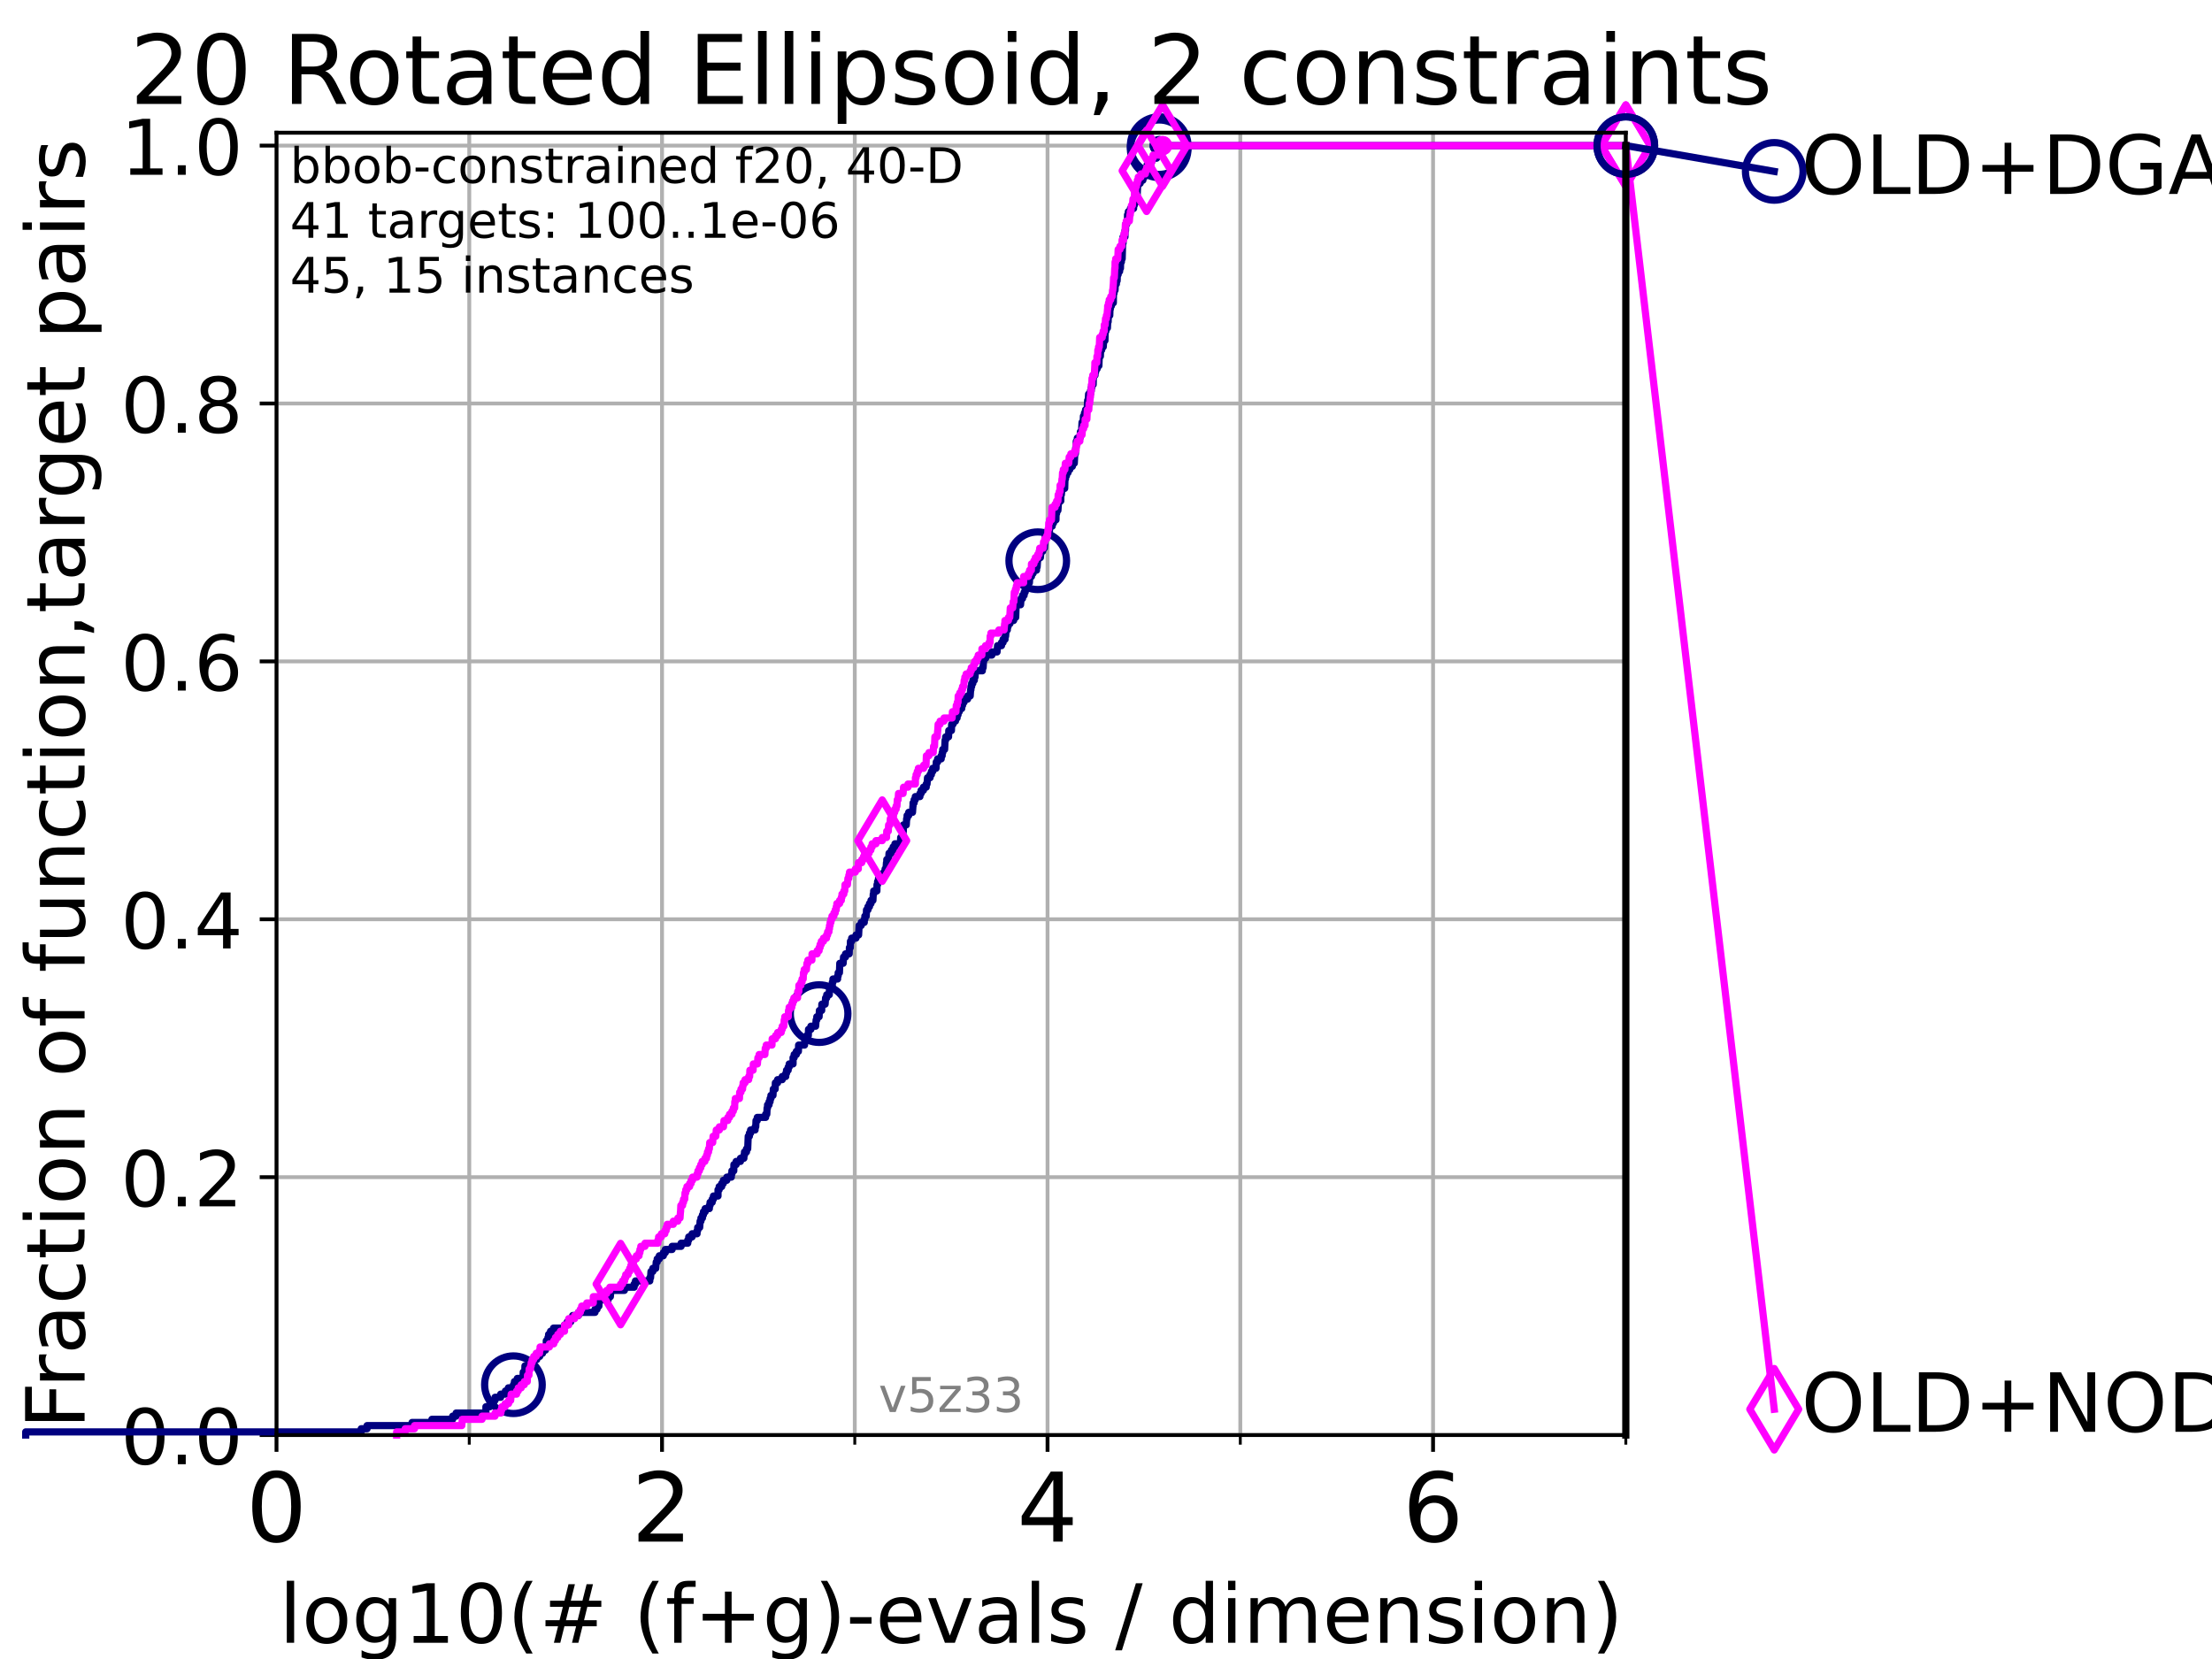 <?xml version="1.0" encoding="utf-8" standalone="no"?>
<!DOCTYPE svg PUBLIC "-//W3C//DTD SVG 1.1//EN"
  "http://www.w3.org/Graphics/SVG/1.1/DTD/svg11.dtd">
<!-- Created with matplotlib (https://matplotlib.org/) -->
<svg height="345.6pt" version="1.1" viewBox="0 0 460.8 345.6" width="460.8pt" xmlns="http://www.w3.org/2000/svg" xmlns:xlink="http://www.w3.org/1999/xlink">
 <defs>
  <style type="text/css">*{stroke-linecap:butt;stroke-linejoin:round;}</style>
 </defs>
 <g id="figure_1">
  <g id="patch_1">
   <path d="M 0 345.6 
L 460.8 345.6 
L 460.8 0 
L 0 0 
z
" style="fill:#ffffff;"/>
  </g>
  <g id="axes_1">
   <g id="patch_2">
    <path d="M 57.6 298.944 
L 338.688 298.944 
L 338.688 27.648 
L 57.6 27.648 
z
" style="fill:#ffffff;"/>
   </g>
   <g id="matplotlib.axis_1">
    <g id="xtick_1">
     <g id="line2d_1">
      <path clip-path="url(#pd2a0ed72f9)" d="M 57.6 298.944 
L 57.6 27.648 
" style="fill:none;stroke:#b0b0b0;stroke-linecap:square;stroke-width:0.8;"/>
     </g>
     <g id="line2d_2">
      <defs>
       <path d="M 0 0 
L 0 3.5 
" id="mbc4d457af0" style="stroke:#000000;stroke-width:0.8;"/>
      </defs>
      <g>
       <use style="stroke:#000000;stroke-width:0.8;" x="57.6" xlink:href="#mbc4d457af0" y="298.944"/>
      </g>
     </g>
     <g id="text_1">
      <!-- 0 -->
      <g transform="translate(51.237 321.141)scale(0.2 -0.2)">
       <defs>
        <path d="M 31.781 66.406 
Q 24.172 66.406 20.328 58.906 
Q 16.5 51.422 16.5 36.375 
Q 16.5 21.391 20.328 13.891 
Q 24.172 6.391 31.781 6.391 
Q 39.453 6.391 43.281 13.891 
Q 47.125 21.391 47.125 36.375 
Q 47.125 51.422 43.281 58.906 
Q 39.453 66.406 31.781 66.406 
z
M 31.781 74.219 
Q 44.047 74.219 50.516 64.516 
Q 56.984 54.828 56.984 36.375 
Q 56.984 17.969 50.516 8.266 
Q 44.047 -1.422 31.781 -1.422 
Q 19.531 -1.422 13.062 8.266 
Q 6.594 17.969 6.594 36.375 
Q 6.594 54.828 13.062 64.516 
Q 19.531 74.219 31.781 74.219 
z
" id="DejaVuSans-48"/>
       </defs>
       <use xlink:href="#DejaVuSans-48"/>
      </g>
     </g>
    </g>
    <g id="xtick_2">
     <g id="line2d_3">
      <path clip-path="url(#pd2a0ed72f9)" d="M 137.911 298.944 
L 137.911 27.648 
" style="fill:none;stroke:#b0b0b0;stroke-linecap:square;stroke-width:0.8;"/>
     </g>
     <g id="line2d_4">
      <g>
       <use style="stroke:#000000;stroke-width:0.8;" x="137.911" xlink:href="#mbc4d457af0" y="298.944"/>
      </g>
     </g>
     <g id="text_2">
      <!-- 2 -->
      <g transform="translate(131.548 321.141)scale(0.2 -0.2)">
       <defs>
        <path d="M 19.188 8.297 
L 53.609 8.297 
L 53.609 0 
L 7.328 0 
L 7.328 8.297 
Q 12.938 14.109 22.625 23.891 
Q 32.328 33.688 34.812 36.531 
Q 39.547 41.844 41.422 45.531 
Q 43.312 49.219 43.312 52.781 
Q 43.312 58.594 39.234 62.25 
Q 35.156 65.922 28.609 65.922 
Q 23.969 65.922 18.812 64.312 
Q 13.672 62.703 7.812 59.422 
L 7.812 69.391 
Q 13.766 71.781 18.938 73 
Q 24.125 74.219 28.422 74.219 
Q 39.75 74.219 46.484 68.547 
Q 53.219 62.891 53.219 53.422 
Q 53.219 48.922 51.531 44.891 
Q 49.859 40.875 45.406 35.406 
Q 44.188 33.984 37.641 27.219 
Q 31.109 20.453 19.188 8.297 
z
" id="DejaVuSans-50"/>
       </defs>
       <use xlink:href="#DejaVuSans-50"/>
      </g>
     </g>
    </g>
    <g id="xtick_3">
     <g id="line2d_5">
      <path clip-path="url(#pd2a0ed72f9)" d="M 218.222 298.944 
L 218.222 27.648 
" style="fill:none;stroke:#b0b0b0;stroke-linecap:square;stroke-width:0.8;"/>
     </g>
     <g id="line2d_6">
      <g>
       <use style="stroke:#000000;stroke-width:0.8;" x="218.222" xlink:href="#mbc4d457af0" y="298.944"/>
      </g>
     </g>
     <g id="text_3">
      <!-- 4 -->
      <g transform="translate(211.859 321.141)scale(0.2 -0.2)">
       <defs>
        <path d="M 37.797 64.312 
L 12.891 25.391 
L 37.797 25.391 
z
M 35.203 72.906 
L 47.609 72.906 
L 47.609 25.391 
L 58.016 25.391 
L 58.016 17.188 
L 47.609 17.188 
L 47.609 0 
L 37.797 0 
L 37.797 17.188 
L 4.891 17.188 
L 4.891 26.703 
z
" id="DejaVuSans-52"/>
       </defs>
       <use xlink:href="#DejaVuSans-52"/>
      </g>
     </g>
    </g>
    <g id="xtick_4">
     <g id="line2d_7">
      <path clip-path="url(#pd2a0ed72f9)" d="M 298.533 298.944 
L 298.533 27.648 
" style="fill:none;stroke:#b0b0b0;stroke-linecap:square;stroke-width:0.8;"/>
     </g>
     <g id="line2d_8">
      <g>
       <use style="stroke:#000000;stroke-width:0.8;" x="298.533" xlink:href="#mbc4d457af0" y="298.944"/>
      </g>
     </g>
     <g id="text_4">
      <!-- 6 -->
      <g transform="translate(292.17 321.141)scale(0.2 -0.2)">
       <defs>
        <path d="M 33.016 40.375 
Q 26.375 40.375 22.484 35.828 
Q 18.609 31.297 18.609 23.391 
Q 18.609 15.531 22.484 10.953 
Q 26.375 6.391 33.016 6.391 
Q 39.656 6.391 43.531 10.953 
Q 47.406 15.531 47.406 23.391 
Q 47.406 31.297 43.531 35.828 
Q 39.656 40.375 33.016 40.375 
z
M 52.594 71.297 
L 52.594 62.312 
Q 48.875 64.062 45.094 64.984 
Q 41.312 65.922 37.594 65.922 
Q 27.828 65.922 22.672 59.328 
Q 17.531 52.734 16.797 39.406 
Q 19.672 43.656 24.016 45.922 
Q 28.375 48.188 33.594 48.188 
Q 44.578 48.188 50.953 41.516 
Q 57.328 34.859 57.328 23.391 
Q 57.328 12.156 50.688 5.359 
Q 44.047 -1.422 33.016 -1.422 
Q 20.359 -1.422 13.672 8.266 
Q 6.984 17.969 6.984 36.375 
Q 6.984 53.656 15.188 63.938 
Q 23.391 74.219 37.203 74.219 
Q 40.922 74.219 44.703 73.484 
Q 48.484 72.75 52.594 71.297 
z
" id="DejaVuSans-54"/>
       </defs>
       <use xlink:href="#DejaVuSans-54"/>
      </g>
     </g>
    </g>
    <g id="xtick_5">
     <g id="line2d_9">
      <path clip-path="url(#pd2a0ed72f9)" d="M 97.755 298.944 
L 97.755 27.648 
" style="fill:none;stroke:#b0b0b0;stroke-linecap:square;stroke-width:0.8;"/>
     </g>
     <g id="line2d_10">
      <defs>
       <path d="M 0 0 
L 0 2 
" id="m76208498c7" style="stroke:#000000;stroke-width:0.6;"/>
      </defs>
      <g>
       <use style="stroke:#000000;stroke-width:0.6;" x="97.755" xlink:href="#m76208498c7" y="298.944"/>
      </g>
     </g>
    </g>
    <g id="xtick_6">
     <g id="line2d_11">
      <path clip-path="url(#pd2a0ed72f9)" d="M 178.066 298.944 
L 178.066 27.648 
" style="fill:none;stroke:#b0b0b0;stroke-linecap:square;stroke-width:0.8;"/>
     </g>
     <g id="line2d_12">
      <g>
       <use style="stroke:#000000;stroke-width:0.6;" x="178.066" xlink:href="#m76208498c7" y="298.944"/>
      </g>
     </g>
    </g>
    <g id="xtick_7">
     <g id="line2d_13">
      <path clip-path="url(#pd2a0ed72f9)" d="M 258.377 298.944 
L 258.377 27.648 
" style="fill:none;stroke:#b0b0b0;stroke-linecap:square;stroke-width:0.8;"/>
     </g>
     <g id="line2d_14">
      <g>
       <use style="stroke:#000000;stroke-width:0.6;" x="258.377" xlink:href="#m76208498c7" y="298.944"/>
      </g>
     </g>
    </g>
    <g id="xtick_8">
     <g id="line2d_15">
      <path clip-path="url(#pd2a0ed72f9)" d="M 338.688 298.944 
L 338.688 27.648 
" style="fill:none;stroke:#b0b0b0;stroke-linecap:square;stroke-width:0.8;"/>
     </g>
     <g id="line2d_16">
      <g>
       <use style="stroke:#000000;stroke-width:0.6;" x="338.688" xlink:href="#m76208498c7" y="298.944"/>
      </g>
     </g>
    </g>
    <g id="text_5">
     <!-- log10(# (f+g)-evals / dimension) -->
     <g transform="translate(58.145 342.218)scale(0.17 -0.17)">
      <defs>
       <path d="M 9.422 75.984 
L 18.406 75.984 
L 18.406 0 
L 9.422 0 
z
" id="DejaVuSans-108"/>
       <path d="M 30.609 48.391 
Q 23.391 48.391 19.188 42.75 
Q 14.984 37.109 14.984 27.297 
Q 14.984 17.484 19.156 11.844 
Q 23.344 6.203 30.609 6.203 
Q 37.797 6.203 41.984 11.859 
Q 46.188 17.531 46.188 27.297 
Q 46.188 37.016 41.984 42.703 
Q 37.797 48.391 30.609 48.391 
z
M 30.609 56 
Q 42.328 56 49.016 48.375 
Q 55.719 40.766 55.719 27.297 
Q 55.719 13.875 49.016 6.219 
Q 42.328 -1.422 30.609 -1.422 
Q 18.844 -1.422 12.172 6.219 
Q 5.516 13.875 5.516 27.297 
Q 5.516 40.766 12.172 48.375 
Q 18.844 56 30.609 56 
z
" id="DejaVuSans-111"/>
       <path d="M 45.406 27.984 
Q 45.406 37.75 41.375 43.109 
Q 37.359 48.484 30.078 48.484 
Q 22.859 48.484 18.828 43.109 
Q 14.797 37.75 14.797 27.984 
Q 14.797 18.266 18.828 12.891 
Q 22.859 7.516 30.078 7.516 
Q 37.359 7.516 41.375 12.891 
Q 45.406 18.266 45.406 27.984 
z
M 54.391 6.781 
Q 54.391 -7.172 48.188 -13.984 
Q 42 -20.797 29.203 -20.797 
Q 24.469 -20.797 20.266 -20.094 
Q 16.062 -19.391 12.109 -17.922 
L 12.109 -9.188 
Q 16.062 -11.328 19.922 -12.344 
Q 23.781 -13.375 27.781 -13.375 
Q 36.625 -13.375 41.016 -8.766 
Q 45.406 -4.156 45.406 5.172 
L 45.406 9.625 
Q 42.625 4.781 38.281 2.391 
Q 33.938 0 27.875 0 
Q 17.828 0 11.672 7.656 
Q 5.516 15.328 5.516 27.984 
Q 5.516 40.672 11.672 48.328 
Q 17.828 56 27.875 56 
Q 33.938 56 38.281 53.609 
Q 42.625 51.219 45.406 46.391 
L 45.406 54.688 
L 54.391 54.688 
z
" id="DejaVuSans-103"/>
       <path d="M 12.406 8.297 
L 28.516 8.297 
L 28.516 63.922 
L 10.984 60.406 
L 10.984 69.391 
L 28.422 72.906 
L 38.281 72.906 
L 38.281 8.297 
L 54.391 8.297 
L 54.391 0 
L 12.406 0 
z
" id="DejaVuSans-49"/>
       <path d="M 31 75.875 
Q 24.469 64.656 21.281 53.656 
Q 18.109 42.672 18.109 31.391 
Q 18.109 20.125 21.312 9.062 
Q 24.516 -2 31 -13.188 
L 23.188 -13.188 
Q 15.875 -1.703 12.234 9.375 
Q 8.594 20.453 8.594 31.391 
Q 8.594 42.281 12.203 53.312 
Q 15.828 64.359 23.188 75.875 
z
" id="DejaVuSans-40"/>
       <path d="M 51.125 44 
L 36.922 44 
L 32.812 27.688 
L 47.125 27.688 
z
M 43.797 71.781 
L 38.719 51.516 
L 52.984 51.516 
L 58.109 71.781 
L 65.922 71.781 
L 60.891 51.516 
L 76.125 51.516 
L 76.125 44 
L 58.984 44 
L 54.984 27.688 
L 70.516 27.688 
L 70.516 20.219 
L 53.078 20.219 
L 48 0 
L 40.188 0 
L 45.219 20.219 
L 30.906 20.219 
L 25.875 0 
L 18.016 0 
L 23.094 20.219 
L 7.719 20.219 
L 7.719 27.688 
L 24.906 27.688 
L 29 44 
L 13.281 44 
L 13.281 51.516 
L 30.906 51.516 
L 35.891 71.781 
z
" id="DejaVuSans-35"/>
       <path id="DejaVuSans-32"/>
       <path d="M 37.109 75.984 
L 37.109 68.5 
L 28.516 68.5 
Q 23.688 68.5 21.797 66.547 
Q 19.922 64.594 19.922 59.516 
L 19.922 54.688 
L 34.719 54.688 
L 34.719 47.703 
L 19.922 47.703 
L 19.922 0 
L 10.891 0 
L 10.891 47.703 
L 2.297 47.703 
L 2.297 54.688 
L 10.891 54.688 
L 10.891 58.5 
Q 10.891 67.625 15.141 71.797 
Q 19.391 75.984 28.609 75.984 
z
" id="DejaVuSans-102"/>
       <path d="M 46 62.703 
L 46 35.5 
L 73.188 35.5 
L 73.188 27.203 
L 46 27.203 
L 46 0 
L 37.797 0 
L 37.797 27.203 
L 10.594 27.203 
L 10.594 35.5 
L 37.797 35.5 
L 37.797 62.703 
z
" id="DejaVuSans-43"/>
       <path d="M 8.016 75.875 
L 15.828 75.875 
Q 23.141 64.359 26.781 53.312 
Q 30.422 42.281 30.422 31.391 
Q 30.422 20.453 26.781 9.375 
Q 23.141 -1.703 15.828 -13.188 
L 8.016 -13.188 
Q 14.5 -2 17.703 9.062 
Q 20.906 20.125 20.906 31.391 
Q 20.906 42.672 17.703 53.656 
Q 14.5 64.656 8.016 75.875 
z
" id="DejaVuSans-41"/>
       <path d="M 4.891 31.391 
L 31.203 31.391 
L 31.203 23.391 
L 4.891 23.391 
z
" id="DejaVuSans-45"/>
       <path d="M 56.203 29.594 
L 56.203 25.203 
L 14.891 25.203 
Q 15.484 15.922 20.484 11.062 
Q 25.484 6.203 34.422 6.203 
Q 39.594 6.203 44.453 7.469 
Q 49.312 8.734 54.109 11.281 
L 54.109 2.781 
Q 49.266 0.734 44.188 -0.344 
Q 39.109 -1.422 33.891 -1.422 
Q 20.797 -1.422 13.156 6.188 
Q 5.516 13.812 5.516 26.812 
Q 5.516 40.234 12.766 48.109 
Q 20.016 56 32.328 56 
Q 43.359 56 49.781 48.891 
Q 56.203 41.797 56.203 29.594 
z
M 47.219 32.234 
Q 47.125 39.594 43.094 43.984 
Q 39.062 48.391 32.422 48.391 
Q 24.906 48.391 20.391 44.141 
Q 15.875 39.891 15.188 32.172 
z
" id="DejaVuSans-101"/>
       <path d="M 2.984 54.688 
L 12.5 54.688 
L 29.594 8.797 
L 46.688 54.688 
L 56.203 54.688 
L 35.688 0 
L 23.484 0 
z
" id="DejaVuSans-118"/>
       <path d="M 34.281 27.484 
Q 23.391 27.484 19.188 25 
Q 14.984 22.516 14.984 16.5 
Q 14.984 11.719 18.141 8.906 
Q 21.297 6.109 26.703 6.109 
Q 34.188 6.109 38.703 11.406 
Q 43.219 16.703 43.219 25.484 
L 43.219 27.484 
z
M 52.203 31.203 
L 52.203 0 
L 43.219 0 
L 43.219 8.297 
Q 40.141 3.328 35.547 0.953 
Q 30.953 -1.422 24.312 -1.422 
Q 15.922 -1.422 10.953 3.297 
Q 6 8.016 6 15.922 
Q 6 25.141 12.172 29.828 
Q 18.359 34.516 30.609 34.516 
L 43.219 34.516 
L 43.219 35.406 
Q 43.219 41.609 39.141 45 
Q 35.062 48.391 27.688 48.391 
Q 23 48.391 18.547 47.266 
Q 14.109 46.141 10.016 43.891 
L 10.016 52.203 
Q 14.938 54.109 19.578 55.047 
Q 24.219 56 28.609 56 
Q 40.484 56 46.344 49.844 
Q 52.203 43.703 52.203 31.203 
z
" id="DejaVuSans-97"/>
       <path d="M 44.281 53.078 
L 44.281 44.578 
Q 40.484 46.531 36.375 47.5 
Q 32.281 48.484 27.875 48.484 
Q 21.188 48.484 17.844 46.438 
Q 14.5 44.391 14.5 40.281 
Q 14.5 37.156 16.891 35.375 
Q 19.281 33.594 26.516 31.984 
L 29.594 31.297 
Q 39.156 29.25 43.188 25.516 
Q 47.219 21.781 47.219 15.094 
Q 47.219 7.469 41.188 3.016 
Q 35.156 -1.422 24.609 -1.422 
Q 20.219 -1.422 15.453 -0.562 
Q 10.688 0.297 5.422 2 
L 5.422 11.281 
Q 10.406 8.688 15.234 7.391 
Q 20.062 6.109 24.812 6.109 
Q 31.156 6.109 34.562 8.281 
Q 37.984 10.453 37.984 14.406 
Q 37.984 18.062 35.516 20.016 
Q 33.062 21.969 24.703 23.781 
L 21.578 24.516 
Q 13.234 26.266 9.516 29.906 
Q 5.812 33.547 5.812 39.891 
Q 5.812 47.609 11.281 51.797 
Q 16.75 56 26.812 56 
Q 31.781 56 36.172 55.266 
Q 40.578 54.547 44.281 53.078 
z
" id="DejaVuSans-115"/>
       <path d="M 25.391 72.906 
L 33.688 72.906 
L 8.297 -9.281 
L 0 -9.281 
z
" id="DejaVuSans-47"/>
       <path d="M 45.406 46.391 
L 45.406 75.984 
L 54.391 75.984 
L 54.391 0 
L 45.406 0 
L 45.406 8.203 
Q 42.578 3.328 38.25 0.953 
Q 33.938 -1.422 27.875 -1.422 
Q 17.969 -1.422 11.734 6.484 
Q 5.516 14.406 5.516 27.297 
Q 5.516 40.188 11.734 48.094 
Q 17.969 56 27.875 56 
Q 33.938 56 38.25 53.625 
Q 42.578 51.266 45.406 46.391 
z
M 14.797 27.297 
Q 14.797 17.391 18.875 11.75 
Q 22.953 6.109 30.078 6.109 
Q 37.203 6.109 41.297 11.75 
Q 45.406 17.391 45.406 27.297 
Q 45.406 37.203 41.297 42.844 
Q 37.203 48.484 30.078 48.484 
Q 22.953 48.484 18.875 42.844 
Q 14.797 37.203 14.797 27.297 
z
" id="DejaVuSans-100"/>
       <path d="M 9.422 54.688 
L 18.406 54.688 
L 18.406 0 
L 9.422 0 
z
M 9.422 75.984 
L 18.406 75.984 
L 18.406 64.594 
L 9.422 64.594 
z
" id="DejaVuSans-105"/>
       <path d="M 52 44.188 
Q 55.375 50.25 60.062 53.125 
Q 64.75 56 71.094 56 
Q 79.641 56 84.281 50.016 
Q 88.922 44.047 88.922 33.016 
L 88.922 0 
L 79.891 0 
L 79.891 32.719 
Q 79.891 40.578 77.094 44.375 
Q 74.312 48.188 68.609 48.188 
Q 61.625 48.188 57.562 43.547 
Q 53.516 38.922 53.516 30.906 
L 53.516 0 
L 44.484 0 
L 44.484 32.719 
Q 44.484 40.625 41.703 44.406 
Q 38.922 48.188 33.109 48.188 
Q 26.219 48.188 22.156 43.531 
Q 18.109 38.875 18.109 30.906 
L 18.109 0 
L 9.078 0 
L 9.078 54.688 
L 18.109 54.688 
L 18.109 46.188 
Q 21.188 51.219 25.484 53.609 
Q 29.781 56 35.688 56 
Q 41.656 56 45.828 52.969 
Q 50 49.953 52 44.188 
z
" id="DejaVuSans-109"/>
       <path d="M 54.891 33.016 
L 54.891 0 
L 45.906 0 
L 45.906 32.719 
Q 45.906 40.484 42.875 44.328 
Q 39.844 48.188 33.797 48.188 
Q 26.516 48.188 22.312 43.547 
Q 18.109 38.922 18.109 30.906 
L 18.109 0 
L 9.078 0 
L 9.078 54.688 
L 18.109 54.688 
L 18.109 46.188 
Q 21.344 51.125 25.703 53.562 
Q 30.078 56 35.797 56 
Q 45.219 56 50.047 50.172 
Q 54.891 44.344 54.891 33.016 
z
" id="DejaVuSans-110"/>
      </defs>
      <use xlink:href="#DejaVuSans-108"/>
      <use x="27.783" xlink:href="#DejaVuSans-111"/>
      <use x="88.965" xlink:href="#DejaVuSans-103"/>
      <use x="152.441" xlink:href="#DejaVuSans-49"/>
      <use x="216.064" xlink:href="#DejaVuSans-48"/>
      <use x="279.688" xlink:href="#DejaVuSans-40"/>
      <use x="318.701" xlink:href="#DejaVuSans-35"/>
      <use x="402.49" xlink:href="#DejaVuSans-32"/>
      <use x="434.277" xlink:href="#DejaVuSans-40"/>
      <use x="473.291" xlink:href="#DejaVuSans-102"/>
      <use x="508.496" xlink:href="#DejaVuSans-43"/>
      <use x="592.285" xlink:href="#DejaVuSans-103"/>
      <use x="655.762" xlink:href="#DejaVuSans-41"/>
      <use x="694.775" xlink:href="#DejaVuSans-45"/>
      <use x="730.859" xlink:href="#DejaVuSans-101"/>
      <use x="792.383" xlink:href="#DejaVuSans-118"/>
      <use x="851.562" xlink:href="#DejaVuSans-97"/>
      <use x="912.842" xlink:href="#DejaVuSans-108"/>
      <use x="940.625" xlink:href="#DejaVuSans-115"/>
      <use x="992.725" xlink:href="#DejaVuSans-32"/>
      <use x="1024.512" xlink:href="#DejaVuSans-47"/>
      <use x="1058.203" xlink:href="#DejaVuSans-32"/>
      <use x="1089.99" xlink:href="#DejaVuSans-100"/>
      <use x="1153.467" xlink:href="#DejaVuSans-105"/>
      <use x="1181.25" xlink:href="#DejaVuSans-109"/>
      <use x="1278.662" xlink:href="#DejaVuSans-101"/>
      <use x="1340.186" xlink:href="#DejaVuSans-110"/>
      <use x="1403.564" xlink:href="#DejaVuSans-115"/>
      <use x="1455.664" xlink:href="#DejaVuSans-105"/>
      <use x="1483.447" xlink:href="#DejaVuSans-111"/>
      <use x="1544.629" xlink:href="#DejaVuSans-110"/>
      <use x="1608.008" xlink:href="#DejaVuSans-41"/>
     </g>
    </g>
   </g>
   <g id="matplotlib.axis_2">
    <g id="ytick_1">
     <g id="line2d_17">
      <path clip-path="url(#pd2a0ed72f9)" d="M 57.6 298.944 
L 338.688 298.944 
" style="fill:none;stroke:#b0b0b0;stroke-linecap:square;stroke-width:0.8;"/>
     </g>
     <g id="line2d_18">
      <defs>
       <path d="M 0 0 
L -3.5 0 
" id="md1ceb6cbd3" style="stroke:#000000;stroke-width:0.8;"/>
      </defs>
      <g>
       <use style="stroke:#000000;stroke-width:0.8;" x="57.6" xlink:href="#md1ceb6cbd3" y="298.944"/>
      </g>
     </g>
     <g id="text_6">
      <!-- 0.0 -->
      <g transform="translate(25.155 305.023)scale(0.16 -0.16)">
       <defs>
        <path d="M 10.688 12.406 
L 21 12.406 
L 21 0 
L 10.688 0 
z
" id="DejaVuSans-46"/>
       </defs>
       <use xlink:href="#DejaVuSans-48"/>
       <use x="63.623" xlink:href="#DejaVuSans-46"/>
       <use x="95.41" xlink:href="#DejaVuSans-48"/>
      </g>
     </g>
    </g>
    <g id="ytick_2">
     <g id="line2d_19">
      <path clip-path="url(#pd2a0ed72f9)" d="M 57.6 245.222 
L 338.688 245.222 
" style="fill:none;stroke:#b0b0b0;stroke-linecap:square;stroke-width:0.8;"/>
     </g>
     <g id="line2d_20">
      <g>
       <use style="stroke:#000000;stroke-width:0.8;" x="57.6" xlink:href="#md1ceb6cbd3" y="245.222"/>
      </g>
     </g>
     <g id="text_7">
      <!-- 0.2 -->
      <g transform="translate(25.155 251.301)scale(0.16 -0.16)">
       <use xlink:href="#DejaVuSans-48"/>
       <use x="63.623" xlink:href="#DejaVuSans-46"/>
       <use x="95.41" xlink:href="#DejaVuSans-50"/>
      </g>
     </g>
    </g>
    <g id="ytick_3">
     <g id="line2d_21">
      <path clip-path="url(#pd2a0ed72f9)" d="M 57.6 191.5 
L 338.688 191.5 
" style="fill:none;stroke:#b0b0b0;stroke-linecap:square;stroke-width:0.8;"/>
     </g>
     <g id="line2d_22">
      <g>
       <use style="stroke:#000000;stroke-width:0.8;" x="57.6" xlink:href="#md1ceb6cbd3" y="191.5"/>
      </g>
     </g>
     <g id="text_8">
      <!-- 0.4 -->
      <g transform="translate(25.155 197.579)scale(0.16 -0.16)">
       <use xlink:href="#DejaVuSans-48"/>
       <use x="63.623" xlink:href="#DejaVuSans-46"/>
       <use x="95.41" xlink:href="#DejaVuSans-52"/>
      </g>
     </g>
    </g>
    <g id="ytick_4">
     <g id="line2d_23">
      <path clip-path="url(#pd2a0ed72f9)" d="M 57.6 137.778 
L 338.688 137.778 
" style="fill:none;stroke:#b0b0b0;stroke-linecap:square;stroke-width:0.8;"/>
     </g>
     <g id="line2d_24">
      <g>
       <use style="stroke:#000000;stroke-width:0.8;" x="57.6" xlink:href="#md1ceb6cbd3" y="137.778"/>
      </g>
     </g>
     <g id="text_9">
      <!-- 0.6 -->
      <g transform="translate(25.155 143.857)scale(0.16 -0.16)">
       <use xlink:href="#DejaVuSans-48"/>
       <use x="63.623" xlink:href="#DejaVuSans-46"/>
       <use x="95.41" xlink:href="#DejaVuSans-54"/>
      </g>
     </g>
    </g>
    <g id="ytick_5">
     <g id="line2d_25">
      <path clip-path="url(#pd2a0ed72f9)" d="M 57.6 84.056 
L 338.688 84.056 
" style="fill:none;stroke:#b0b0b0;stroke-linecap:square;stroke-width:0.8;"/>
     </g>
     <g id="line2d_26">
      <g>
       <use style="stroke:#000000;stroke-width:0.8;" x="57.6" xlink:href="#md1ceb6cbd3" y="84.056"/>
      </g>
     </g>
     <g id="text_10">
      <!-- 0.8 -->
      <g transform="translate(25.155 90.135)scale(0.16 -0.16)">
       <defs>
        <path d="M 31.781 34.625 
Q 24.75 34.625 20.719 30.859 
Q 16.703 27.094 16.703 20.516 
Q 16.703 13.922 20.719 10.156 
Q 24.75 6.391 31.781 6.391 
Q 38.812 6.391 42.859 10.172 
Q 46.922 13.969 46.922 20.516 
Q 46.922 27.094 42.891 30.859 
Q 38.875 34.625 31.781 34.625 
z
M 21.922 38.812 
Q 15.578 40.375 12.031 44.719 
Q 8.5 49.078 8.5 55.328 
Q 8.5 64.062 14.719 69.141 
Q 20.953 74.219 31.781 74.219 
Q 42.672 74.219 48.875 69.141 
Q 55.078 64.062 55.078 55.328 
Q 55.078 49.078 51.531 44.719 
Q 48 40.375 41.703 38.812 
Q 48.828 37.156 52.797 32.312 
Q 56.781 27.484 56.781 20.516 
Q 56.781 9.906 50.312 4.234 
Q 43.844 -1.422 31.781 -1.422 
Q 19.734 -1.422 13.25 4.234 
Q 6.781 9.906 6.781 20.516 
Q 6.781 27.484 10.781 32.312 
Q 14.797 37.156 21.922 38.812 
z
M 18.312 54.391 
Q 18.312 48.734 21.844 45.562 
Q 25.391 42.391 31.781 42.391 
Q 38.141 42.391 41.719 45.562 
Q 45.312 48.734 45.312 54.391 
Q 45.312 60.062 41.719 63.234 
Q 38.141 66.406 31.781 66.406 
Q 25.391 66.406 21.844 63.234 
Q 18.312 60.062 18.312 54.391 
z
" id="DejaVuSans-56"/>
       </defs>
       <use xlink:href="#DejaVuSans-48"/>
       <use x="63.623" xlink:href="#DejaVuSans-46"/>
       <use x="95.41" xlink:href="#DejaVuSans-56"/>
      </g>
     </g>
    </g>
    <g id="ytick_6">
     <g id="line2d_27">
      <path clip-path="url(#pd2a0ed72f9)" d="M 57.6 30.334 
L 338.688 30.334 
" style="fill:none;stroke:#b0b0b0;stroke-linecap:square;stroke-width:0.8;"/>
     </g>
     <g id="line2d_28">
      <g>
       <use style="stroke:#000000;stroke-width:0.8;" x="57.6" xlink:href="#md1ceb6cbd3" y="30.334"/>
      </g>
     </g>
     <g id="text_11">
      <!-- 1.0 -->
      <g transform="translate(25.155 36.413)scale(0.16 -0.16)">
       <use xlink:href="#DejaVuSans-49"/>
       <use x="63.623" xlink:href="#DejaVuSans-46"/>
       <use x="95.41" xlink:href="#DejaVuSans-48"/>
      </g>
     </g>
    </g>
    <g id="text_12">
     <!-- Fraction of function,target pairs -->
     <g transform="translate(17.62 297.681)rotate(-90)scale(0.17 -0.17)">
      <defs>
       <path d="M 9.812 72.906 
L 51.703 72.906 
L 51.703 64.594 
L 19.672 64.594 
L 19.672 43.109 
L 48.578 43.109 
L 48.578 34.812 
L 19.672 34.812 
L 19.672 0 
L 9.812 0 
z
" id="DejaVuSans-70"/>
       <path d="M 41.109 46.297 
Q 39.594 47.172 37.812 47.578 
Q 36.031 48 33.891 48 
Q 26.266 48 22.188 43.047 
Q 18.109 38.094 18.109 28.812 
L 18.109 0 
L 9.078 0 
L 9.078 54.688 
L 18.109 54.688 
L 18.109 46.188 
Q 20.953 51.172 25.484 53.578 
Q 30.031 56 36.531 56 
Q 37.453 56 38.578 55.875 
Q 39.703 55.766 41.062 55.516 
z
" id="DejaVuSans-114"/>
       <path d="M 48.781 52.594 
L 48.781 44.188 
Q 44.969 46.297 41.141 47.344 
Q 37.312 48.391 33.406 48.391 
Q 24.656 48.391 19.812 42.844 
Q 14.984 37.312 14.984 27.297 
Q 14.984 17.281 19.812 11.734 
Q 24.656 6.203 33.406 6.203 
Q 37.312 6.203 41.141 7.25 
Q 44.969 8.297 48.781 10.406 
L 48.781 2.094 
Q 45.016 0.344 40.984 -0.531 
Q 36.969 -1.422 32.422 -1.422 
Q 20.062 -1.422 12.781 6.344 
Q 5.516 14.109 5.516 27.297 
Q 5.516 40.672 12.859 48.328 
Q 20.219 56 33.016 56 
Q 37.156 56 41.109 55.141 
Q 45.062 54.297 48.781 52.594 
z
" id="DejaVuSans-99"/>
       <path d="M 18.312 70.219 
L 18.312 54.688 
L 36.812 54.688 
L 36.812 47.703 
L 18.312 47.703 
L 18.312 18.016 
Q 18.312 11.328 20.141 9.422 
Q 21.969 7.516 27.594 7.516 
L 36.812 7.516 
L 36.812 0 
L 27.594 0 
Q 17.188 0 13.234 3.875 
Q 9.281 7.766 9.281 18.016 
L 9.281 47.703 
L 2.688 47.703 
L 2.688 54.688 
L 9.281 54.688 
L 9.281 70.219 
z
" id="DejaVuSans-116"/>
       <path d="M 8.5 21.578 
L 8.5 54.688 
L 17.484 54.688 
L 17.484 21.922 
Q 17.484 14.156 20.5 10.266 
Q 23.531 6.391 29.594 6.391 
Q 36.859 6.391 41.078 11.031 
Q 45.312 15.672 45.312 23.688 
L 45.312 54.688 
L 54.297 54.688 
L 54.297 0 
L 45.312 0 
L 45.312 8.406 
Q 42.047 3.422 37.719 1 
Q 33.406 -1.422 27.688 -1.422 
Q 18.266 -1.422 13.375 4.438 
Q 8.5 10.297 8.5 21.578 
z
M 31.109 56 
z
" id="DejaVuSans-117"/>
       <path d="M 11.719 12.406 
L 22.016 12.406 
L 22.016 4 
L 14.016 -11.625 
L 7.719 -11.625 
L 11.719 4 
z
" id="DejaVuSans-44"/>
       <path d="M 18.109 8.203 
L 18.109 -20.797 
L 9.078 -20.797 
L 9.078 54.688 
L 18.109 54.688 
L 18.109 46.391 
Q 20.953 51.266 25.266 53.625 
Q 29.594 56 35.594 56 
Q 45.562 56 51.781 48.094 
Q 58.016 40.188 58.016 27.297 
Q 58.016 14.406 51.781 6.484 
Q 45.562 -1.422 35.594 -1.422 
Q 29.594 -1.422 25.266 0.953 
Q 20.953 3.328 18.109 8.203 
z
M 48.688 27.297 
Q 48.688 37.203 44.609 42.844 
Q 40.531 48.484 33.406 48.484 
Q 26.266 48.484 22.188 42.844 
Q 18.109 37.203 18.109 27.297 
Q 18.109 17.391 22.188 11.75 
Q 26.266 6.109 33.406 6.109 
Q 40.531 6.109 44.609 11.75 
Q 48.688 17.391 48.688 27.297 
z
" id="DejaVuSans-112"/>
      </defs>
      <use xlink:href="#DejaVuSans-70"/>
      <use x="50.27" xlink:href="#DejaVuSans-114"/>
      <use x="91.383" xlink:href="#DejaVuSans-97"/>
      <use x="152.662" xlink:href="#DejaVuSans-99"/>
      <use x="207.643" xlink:href="#DejaVuSans-116"/>
      <use x="246.852" xlink:href="#DejaVuSans-105"/>
      <use x="274.635" xlink:href="#DejaVuSans-111"/>
      <use x="335.816" xlink:href="#DejaVuSans-110"/>
      <use x="399.195" xlink:href="#DejaVuSans-32"/>
      <use x="430.982" xlink:href="#DejaVuSans-111"/>
      <use x="492.164" xlink:href="#DejaVuSans-102"/>
      <use x="527.369" xlink:href="#DejaVuSans-32"/>
      <use x="559.156" xlink:href="#DejaVuSans-102"/>
      <use x="594.361" xlink:href="#DejaVuSans-117"/>
      <use x="657.74" xlink:href="#DejaVuSans-110"/>
      <use x="721.119" xlink:href="#DejaVuSans-99"/>
      <use x="776.1" xlink:href="#DejaVuSans-116"/>
      <use x="815.309" xlink:href="#DejaVuSans-105"/>
      <use x="843.092" xlink:href="#DejaVuSans-111"/>
      <use x="904.273" xlink:href="#DejaVuSans-110"/>
      <use x="967.652" xlink:href="#DejaVuSans-44"/>
      <use x="999.439" xlink:href="#DejaVuSans-116"/>
      <use x="1038.648" xlink:href="#DejaVuSans-97"/>
      <use x="1099.928" xlink:href="#DejaVuSans-114"/>
      <use x="1139.291" xlink:href="#DejaVuSans-103"/>
      <use x="1202.768" xlink:href="#DejaVuSans-101"/>
      <use x="1264.291" xlink:href="#DejaVuSans-116"/>
      <use x="1303.5" xlink:href="#DejaVuSans-32"/>
      <use x="1335.287" xlink:href="#DejaVuSans-112"/>
      <use x="1398.764" xlink:href="#DejaVuSans-97"/>
      <use x="1460.043" xlink:href="#DejaVuSans-105"/>
      <use x="1487.826" xlink:href="#DejaVuSans-114"/>
      <use x="1528.939" xlink:href="#DejaVuSans-115"/>
     </g>
    </g>
   </g>
   <g id="line2d_29">
    <defs>
     <path d="M 0 1.5 
C 0.398 1.5 0.779 1.342 1.061 1.061 
C 1.342 0.779 1.5 0.398 1.5 0 
C 1.5 -0.398 1.342 -0.779 1.061 -1.061 
C 0.779 -1.342 0.398 -1.5 0 -1.5 
C -0.398 -1.5 -0.779 -1.342 -1.061 -1.061 
C -1.342 -0.779 -1.5 -0.398 -1.5 0 
C -1.5 0.398 -1.342 0.779 -1.061 1.061 
C -0.779 1.342 -0.398 1.5 0 1.5 
z
" id="m4a15d79e1f" style="stroke:#000080;"/>
    </defs>
    <g>
     <use style="fill:#000080;stroke:#000080;" x="241.482" xlink:href="#m4a15d79e1f" y="30.334"/>
     <use style="fill:#000080;stroke:#000080;" x="241.482" xlink:href="#m4a15d79e1f" y="30.334"/>
    </g>
   </g>
   <g id="line2d_30">
    <path d="M 5.357 298.944 
L 5.357 298.289 
L 75.242 298.289 
L 75.242 297.634 
L 76.466 297.634 
L 76.466 296.979 
L 85.841 296.979 
L 85.841 296.323 
L 89.973 296.323 
L 89.973 295.668 
L 94.295 295.668 
L 94.295 295.013 
L 95.023 295.013 
L 95.023 294.358 
L 101.223 294.358 
L 101.223 293.048 
L 102.06 293.048 
L 102.06 292.393 
L 102.794 292.393 
L 102.794 291.737 
L 103.118 291.737 
L 103.118 291.082 
L 104.295 291.082 
L 104.295 290.427 
L 105.285 290.427 
L 105.285 289.772 
L 105.897 289.772 
L 105.897 289.117 
L 106.958 289.117 
L 106.958 288.462 
L 107.162 288.462 
L 107.162 287.807 
L 107.762 287.807 
L 107.762 287.151 
L 108.949 287.151 
L 108.995 285.841 
L 109.312 285.841 
L 109.357 284.531 
L 110.983 284.531 
L 111.023 283.22 
L 111.82 283.22 
L 111.82 282.565 
L 112.432 282.565 
L 112.432 281.91 
L 113.023 281.91 
L 113.023 281.255 
L 113.63 281.255 
L 113.63 280.6 
L 113.804 280.6 
L 113.804 279.29 
L 114.148 279.29 
L 114.148 278.634 
L 114.284 278.634 
L 114.284 277.979 
L 114.685 277.979 
L 114.685 277.324 
L 115.302 277.324 
L 115.302 276.669 
L 117.598 276.669 
L 117.598 276.014 
L 118.176 276.014 
L 118.176 275.359 
L 118.891 275.359 
L 118.891 274.704 
L 119.301 274.704 
L 119.301 274.048 
L 120.501 274.048 
L 120.501 273.393 
L 123.947 273.393 
L 123.947 272.738 
L 124.369 272.738 
L 124.369 272.083 
L 124.762 272.083 
L 124.818 270.773 
L 126.69 270.773 
L 126.69 270.118 
L 127.149 270.118 
L 127.246 268.807 
L 130.073 268.807 
L 130.073 268.152 
L 132.097 268.152 
L 132.097 267.497 
L 132.375 267.497 
L 132.375 266.842 
L 135.362 266.842 
L 135.362 266.187 
L 135.522 266.187 
L 135.612 264.876 
L 135.996 264.876 
L 135.996 264.221 
L 136.608 264.221 
L 136.701 262.911 
L 136.906 262.911 
L 136.906 262.256 
L 137.344 262.256 
L 137.344 261.601 
L 138.188 261.601 
L 138.188 260.946 
L 138.595 260.946 
L 138.595 260.29 
L 140.011 260.29 
L 140.011 259.635 
L 141.886 259.635 
L 141.886 258.98 
L 143.273 258.98 
L 143.273 258.325 
L 143.477 258.325 
L 143.477 257.67 
L 144.173 257.67 
L 144.173 257.015 
L 145.213 257.015 
L 145.213 256.36 
L 145.339 256.36 
L 145.339 255.704 
L 145.755 255.704 
L 145.844 254.394 
L 146.02 254.394 
L 146.02 253.739 
L 146.329 253.739 
L 146.329 253.084 
L 146.538 253.084 
L 146.538 252.429 
L 146.901 252.429 
L 146.901 251.773 
L 147.77 251.773 
L 147.77 251.118 
L 147.918 251.118 
L 147.918 250.463 
L 148.364 250.463 
L 148.364 249.808 
L 148.62 249.808 
L 148.62 249.153 
L 149.575 249.153 
L 149.575 247.843 
L 149.815 247.843 
L 149.815 247.187 
L 150.344 247.187 
L 150.344 246.532 
L 150.683 246.532 
L 150.683 245.877 
L 151.405 245.877 
L 151.405 245.222 
L 152.345 245.222 
L 152.345 244.567 
L 152.466 244.567 
L 152.466 243.912 
L 152.859 243.912 
L 152.885 242.601 
L 153.352 242.601 
L 153.352 241.946 
L 154.249 241.946 
L 154.249 241.291 
L 154.966 241.291 
L 154.966 240.636 
L 155.087 240.636 
L 155.087 239.981 
L 155.502 239.981 
L 155.502 239.326 
L 155.76 239.326 
L 155.867 236.705 
L 156.114 236.705 
L 156.114 236.05 
L 156.358 236.05 
L 156.358 235.395 
L 157.298 235.395 
L 157.298 234.74 
L 157.438 234.74 
L 157.489 233.429 
L 157.754 233.429 
L 157.754 232.774 
L 159.49 232.774 
L 159.49 232.119 
L 159.738 232.119 
L 159.8 230.809 
L 159.897 230.809 
L 159.897 230.154 
L 160.211 230.154 
L 160.211 229.499 
L 160.423 229.499 
L 160.423 228.843 
L 160.595 228.843 
L 160.595 228.188 
L 161.029 228.188 
L 161.093 226.878 
L 161.484 226.878 
L 161.52 225.568 
L 161.982 225.568 
L 161.982 224.912 
L 162.948 224.912 
L 162.948 224.257 
L 163.685 224.257 
L 163.685 223.602 
L 163.844 223.602 
L 163.844 222.947 
L 164.191 222.947 
L 164.191 222.292 
L 164.402 222.292 
L 164.402 221.637 
L 165.208 221.637 
L 165.208 220.326 
L 165.436 220.326 
L 165.436 219.671 
L 165.894 219.671 
L 165.894 219.016 
L 166.324 219.016 
L 166.365 217.706 
L 167.602 217.706 
L 167.704 216.396 
L 168.054 216.396 
L 168.054 215.74 
L 168.391 215.74 
L 168.428 214.43 
L 168.924 214.43 
L 168.924 213.775 
L 169.909 213.775 
L 170.016 212.465 
L 170.152 212.465 
L 170.152 211.81 
L 170.635 211.81 
L 170.693 210.499 
L 171.173 210.499 
L 171.203 209.189 
L 171.886 209.189 
L 171.985 207.879 
L 172.221 207.879 
L 172.221 207.224 
L 172.759 207.224 
L 172.798 205.913 
L 173.376 205.913 
L 173.388 204.603 
L 173.517 204.603 
L 173.517 203.948 
L 174.486 203.948 
L 174.486 203.293 
L 174.605 203.293 
L 174.605 202.638 
L 174.869 202.638 
L 174.942 200.672 
L 175.646 200.672 
L 175.726 199.362 
L 176.136 199.362 
L 176.136 198.707 
L 176.902 198.707 
L 176.946 197.396 
L 177.135 197.396 
L 177.164 196.086 
L 177.415 196.086 
L 177.415 195.431 
L 178.316 195.431 
L 178.316 194.776 
L 178.863 194.776 
L 178.971 192.81 
L 179.398 192.81 
L 179.398 192.155 
L 180.043 192.155 
L 180.043 191.5 
L 180.164 191.5 
L 180.164 190.845 
L 180.454 190.845 
L 180.511 189.535 
L 180.814 189.535 
L 180.814 188.879 
L 181.129 188.879 
L 181.129 188.224 
L 181.442 188.224 
L 181.442 187.569 
L 181.847 187.569 
L 181.912 186.259 
L 182.004 186.259 
L 182.004 185.604 
L 182.673 185.604 
L 182.695 184.293 
L 182.817 184.293 
L 182.817 183.638 
L 183.002 183.638 
L 183.002 182.983 
L 183.596 182.983 
L 183.596 182.328 
L 184.135 182.328 
L 184.135 181.673 
L 184.387 181.673 
L 184.387 181.018 
L 184.576 181.018 
L 184.667 179.707 
L 184.733 179.707 
L 184.733 179.052 
L 185.119 179.052 
L 185.202 177.742 
L 185.695 177.742 
L 185.695 177.087 
L 186.056 177.087 
L 186.056 176.432 
L 186.434 176.432 
L 186.434 175.777 
L 187.579 175.777 
L 187.63 174.466 
L 188.049 174.466 
L 188.146 173.156 
L 188.179 173.156 
L 188.194 171.846 
L 188.791 171.846 
L 188.871 170.535 
L 188.964 170.535 
L 188.964 169.88 
L 189.296 169.88 
L 189.296 169.225 
L 190.091 169.225 
L 190.182 167.915 
L 190.205 167.915 
L 190.205 167.26 
L 190.429 167.26 
L 190.429 166.604 
L 190.67 166.604 
L 190.67 165.949 
L 191.634 165.949 
L 191.634 165.294 
L 191.888 165.294 
L 191.888 164.639 
L 192.36 164.639 
L 192.36 163.984 
L 192.95 163.984 
L 192.95 163.329 
L 193.119 163.329 
L 193.216 162.018 
L 193.746 162.018 
L 193.746 161.363 
L 194.029 161.363 
L 194.029 160.708 
L 194.304 160.708 
L 194.304 160.053 
L 194.99 160.053 
L 195.039 158.743 
L 195.321 158.743 
L 195.321 158.088 
L 196.071 158.088 
L 196.071 157.432 
L 196.272 157.432 
L 196.272 156.777 
L 196.391 156.777 
L 196.391 156.122 
L 196.781 156.122 
L 196.881 154.157 
L 197.003 154.157 
L 197.003 153.502 
L 197.602 153.502 
L 197.644 152.191 
L 198.203 152.191 
L 198.243 150.881 
L 198.528 150.881 
L 198.528 150.226 
L 199.046 150.226 
L 199.046 149.571 
L 199.379 149.571 
L 199.379 148.916 
L 199.575 148.916 
L 199.575 148.26 
L 199.834 148.26 
L 199.834 147.605 
L 200.344 147.605 
L 200.344 146.95 
L 200.52 146.95 
L 200.52 146.295 
L 200.829 146.295 
L 200.829 145.64 
L 201.563 145.64 
L 201.563 144.985 
L 202.111 144.985 
L 202.198 143.674 
L 202.265 143.674 
L 202.265 143.019 
L 202.414 143.019 
L 202.414 142.364 
L 202.658 142.364 
L 202.658 141.709 
L 202.975 141.709 
L 202.975 141.054 
L 203.116 141.054 
L 203.193 139.743 
L 204.64 139.743 
L 204.64 139.088 
L 204.801 139.088 
L 204.882 137.778 
L 204.921 137.778 
L 204.921 137.123 
L 205.341 137.123 
L 205.341 136.468 
L 206.626 136.468 
L 206.626 135.813 
L 207.708 135.813 
L 207.811 134.502 
L 208.634 134.502 
L 208.634 133.847 
L 208.956 133.847 
L 208.956 133.192 
L 209.368 133.192 
L 209.368 132.537 
L 209.485 132.537 
L 209.59 131.227 
L 209.845 131.227 
L 209.845 130.571 
L 209.993 130.571 
L 209.993 129.916 
L 210.393 129.916 
L 210.393 129.261 
L 211.159 129.261 
L 211.159 128.606 
L 211.591 128.606 
L 211.681 125.985 
L 212.6 125.985 
L 212.709 124.675 
L 213.015 124.675 
L 213.015 124.02 
L 213.347 124.02 
L 213.347 123.365 
L 213.561 123.365 
L 213.561 122.71 
L 213.945 122.71 
L 213.945 122.055 
L 214.134 122.055 
L 214.134 121.399 
L 214.444 121.399 
L 214.518 120.089 
L 214.88 120.089 
L 214.88 119.434 
L 215.215 119.434 
L 215.215 118.779 
L 215.926 118.779 
L 215.926 118.124 
L 216.053 118.124 
L 216.138 116.813 
L 216.182 116.813 
L 216.182 116.158 
L 216.735 116.158 
L 216.837 114.848 
L 217.21 114.848 
L 217.21 114.193 
L 217.558 114.193 
L 217.649 112.883 
L 217.684 112.883 
L 217.75 111.572 
L 217.926 111.572 
L 217.926 110.917 
L 218.597 110.917 
L 218.676 109.607 
L 219.2 109.607 
L 219.2 108.952 
L 219.462 108.952 
L 219.462 108.296 
L 219.979 108.296 
L 219.998 106.986 
L 220.111 106.986 
L 220.111 106.331 
L 220.384 106.331 
L 220.474 105.021 
L 220.509 105.021 
L 220.509 104.366 
L 220.981 104.366 
L 220.988 103.055 
L 221.104 103.055 
L 221.213 101.745 
L 221.796 101.745 
L 221.855 99.78 
L 221.963 99.78 
L 221.963 99.124 
L 222.16 99.124 
L 222.16 98.469 
L 222.489 98.469 
L 222.489 97.814 
L 222.86 97.814 
L 222.86 97.159 
L 223.392 97.159 
L 223.392 96.504 
L 223.795 96.504 
L 223.897 94.538 
L 224.018 94.538 
L 224.101 93.228 
L 224.176 93.228 
L 224.211 91.918 
L 224.422 91.918 
L 224.422 91.263 
L 224.981 91.263 
L 225.066 89.952 
L 225.304 89.952 
L 225.406 87.987 
L 225.643 87.987 
L 225.697 86.677 
L 225.92 86.677 
L 225.92 86.022 
L 226.131 86.022 
L 226.131 85.366 
L 226.467 85.366 
L 226.576 83.401 
L 226.701 83.401 
L 226.774 82.091 
L 227.158 82.091 
L 227.158 81.435 
L 227.321 81.435 
L 227.321 80.78 
L 227.435 80.78 
L 227.435 80.125 
L 227.726 80.125 
L 227.784 78.16 
L 228.118 78.16 
L 228.118 77.505 
L 228.246 77.505 
L 228.246 76.849 
L 228.547 76.849 
L 228.547 76.194 
L 228.92 76.194 
L 228.997 74.229 
L 229.229 74.229 
L 229.276 72.919 
L 229.499 72.919 
L 229.499 72.263 
L 229.828 72.263 
L 229.919 70.953 
L 230.18 70.953 
L 230.239 68.988 
L 230.382 68.988 
L 230.382 68.333 
L 230.694 68.333 
L 230.755 67.022 
L 230.849 67.022 
L 230.886 65.712 
L 231.184 65.712 
L 231.227 64.402 
L 231.299 64.402 
L 231.299 63.747 
L 231.521 63.747 
L 231.521 63.091 
L 231.926 63.091 
L 231.955 61.126 
L 232.072 61.126 
L 232.072 60.471 
L 232.283 60.471 
L 232.353 59.161 
L 232.564 59.161 
L 232.564 58.505 
L 232.716 58.505 
L 232.774 57.195 
L 232.933 57.195 
L 232.933 56.54 
L 233.235 56.54 
L 233.235 55.885 
L 233.411 55.885 
L 233.443 54.575 
L 233.609 54.575 
L 233.609 53.919 
L 233.768 53.919 
L 233.865 50.644 
L 233.957 50.644 
L 233.959 49.333 
L 234.354 49.333 
L 234.366 48.023 
L 234.469 48.023 
L 234.486 46.713 
L 234.717 46.713 
L 234.717 46.058 
L 234.874 46.058 
L 234.882 44.747 
L 235.049 44.747 
L 235.049 44.092 
L 235.485 44.092 
L 235.485 43.437 
L 236.149 43.437 
L 236.149 42.782 
L 236.294 42.782 
L 236.294 42.127 
L 236.682 42.127 
L 236.739 40.816 
L 236.882 40.816 
L 236.981 38.851 
L 237.014 38.851 
L 237.014 38.196 
L 237.518 38.196 
L 237.518 37.541 
L 238.086 37.541 
L 238.086 36.886 
L 238.383 36.886 
L 238.383 36.23 
L 238.645 36.23 
L 238.645 35.575 
L 238.878 35.575 
L 238.976 34.265 
L 239.555 34.265 
L 239.555 33.61 
L 239.986 33.61 
L 239.986 32.955 
L 240.941 32.955 
L 240.941 32.3 
L 241.329 32.3 
L 241.329 31.644 
L 241.461 31.644 
L 241.482 30.334 
L 338.688 30.334 
L 338.688 30.334 
" style="fill:none;stroke:#000080;stroke-linecap:square;stroke-width:1.5;"/>
   </g>
   <g id="line2d_31">
    <defs>
     <path d="M 0 6 
C 1.591 6 3.117 5.368 4.243 4.243 
C 5.368 3.117 6 1.591 6 0 
C 6 -1.591 5.368 -3.117 4.243 -4.243 
C 3.117 -5.368 1.591 -6 0 -6 
C -1.591 -6 -3.117 -5.368 -4.243 -4.243 
C -5.368 -3.117 -6 -1.591 -6 0 
C -6 1.591 -5.368 3.117 -4.243 4.243 
C -3.117 5.368 -1.591 6 0 6 
z
" id="m60f6a9dc57" style="stroke:#000080;stroke-width:1.5;"/>
    </defs>
    <g>
     <use style="fill-opacity:0;stroke:#000080;stroke-width:1.5;" x="106.958" xlink:href="#m60f6a9dc57" y="288.462"/>
     <use style="fill-opacity:0;stroke:#000080;stroke-width:1.5;" x="170.635" xlink:href="#m60f6a9dc57" y="211.154"/>
     <use style="fill-opacity:0;stroke:#000080;stroke-width:1.5;" x="216.182" xlink:href="#m60f6a9dc57" y="116.813"/>
     <use style="fill-opacity:0;stroke:#000080;stroke-width:1.5;" x="241.482" xlink:href="#m60f6a9dc57" y="30.989"/>
     <use style="fill-opacity:0;stroke:#000080;stroke-width:1.5;" x="241.482" xlink:href="#m60f6a9dc57" y="30.334"/>
     <use style="fill-opacity:0;stroke:#000080;stroke-width:1.5;" x="338.688" xlink:href="#m60f6a9dc57" y="30.334"/>
    </g>
   </g>
   <g id="line2d_32">
    <path style="fill:none;stroke:#000080;stroke-linecap:square;stroke-width:1.5;"/>
    <g/>
   </g>
   <g id="line2d_33">
    <defs>
     <path d="M 0 1.5 
C 0.398 1.5 0.779 1.342 1.061 1.061 
C 1.342 0.779 1.5 0.398 1.5 0 
C 1.5 -0.398 1.342 -0.779 1.061 -1.061 
C 0.779 -1.342 0.398 -1.5 0 -1.5 
C -0.398 -1.5 -0.779 -1.342 -1.061 -1.061 
C -1.342 -0.779 -1.5 -0.398 -1.5 0 
C -1.5 0.398 -1.342 0.779 -1.061 1.061 
C -0.779 1.342 -0.398 1.5 0 1.5 
z
" id="mcba32f2117" style="stroke:#ff00ff;"/>
    </defs>
    <g>
     <use style="fill:#ff00ff;stroke:#ff00ff;" x="242.183" xlink:href="#mcba32f2117" y="30.334"/>
     <use style="fill:#ff00ff;stroke:#ff00ff;" x="242.183" xlink:href="#mcba32f2117" y="30.334"/>
    </g>
   </g>
   <g id="line2d_34">
    <path d="M 82.627 298.944 
L 82.627 298.289 
L 84.402 298.289 
L 84.402 297.634 
L 86.351 297.634 
L 86.351 296.979 
L 96.206 296.979 
L 96.301 295.668 
L 100.419 295.668 
L 100.419 295.013 
L 103.118 295.013 
L 103.118 294.358 
L 104.355 294.358 
L 104.355 293.703 
L 104.533 293.703 
L 104.533 293.048 
L 105.229 293.048 
L 105.229 292.393 
L 105.952 292.393 
L 105.952 291.737 
L 106.383 291.737 
L 106.489 290.427 
L 107.614 290.427 
L 107.614 289.772 
L 107.957 289.772 
L 107.957 289.117 
L 108.578 289.117 
L 108.578 288.462 
L 109.222 288.462 
L 109.222 287.807 
L 109.843 287.807 
L 109.887 286.496 
L 110.189 286.496 
L 110.231 285.186 
L 110.527 285.186 
L 110.527 284.531 
L 110.653 284.531 
L 110.653 283.876 
L 110.86 283.876 
L 110.86 283.22 
L 111.186 283.22 
L 111.186 282.565 
L 111.703 282.565 
L 111.703 281.91 
L 112.394 281.91 
L 112.394 281.255 
L 112.507 281.255 
L 112.507 280.6 
L 114.452 280.6 
L 114.452 279.945 
L 115.365 279.945 
L 115.365 279.29 
L 115.711 279.29 
L 115.711 278.634 
L 116.203 278.634 
L 116.203 277.979 
L 116.739 277.979 
L 116.739 277.324 
L 117.598 277.324 
L 117.598 276.014 
L 118.471 276.014 
L 118.471 274.704 
L 119.702 274.704 
L 119.702 274.048 
L 120.477 274.048 
L 120.477 273.393 
L 120.899 273.393 
L 120.899 272.738 
L 121.174 272.738 
L 121.174 272.083 
L 122.234 272.083 
L 122.234 271.428 
L 123.594 271.428 
L 123.594 270.118 
L 125.683 270.118 
L 125.683 269.462 
L 126.389 269.462 
L 126.389 268.807 
L 127.035 268.807 
L 127.035 268.152 
L 129.276 268.152 
L 129.276 267.497 
L 129.686 267.497 
L 129.686 266.842 
L 130.128 266.842 
L 130.128 266.187 
L 130.345 266.187 
L 130.345 265.532 
L 130.849 265.532 
L 130.849 264.876 
L 131.185 264.876 
L 131.185 264.221 
L 131.427 264.221 
L 131.427 263.566 
L 131.852 263.566 
L 131.852 262.911 
L 131.987 262.911 
L 131.987 262.256 
L 132.565 262.256 
L 132.565 261.601 
L 133.125 261.601 
L 133.125 260.946 
L 133.307 260.946 
L 133.307 260.29 
L 133.488 260.29 
L 133.488 259.635 
L 134.365 259.635 
L 134.365 258.98 
L 137.053 258.98 
L 137.053 258.325 
L 137.199 258.325 
L 137.199 257.67 
L 137.771 257.67 
L 137.771 257.015 
L 138.494 257.015 
L 138.494 256.36 
L 138.77 256.36 
L 138.77 255.704 
L 138.993 255.704 
L 138.993 255.049 
L 140.257 255.049 
L 140.257 254.394 
L 141.206 254.394 
L 141.206 253.739 
L 141.662 253.739 
L 141.753 252.429 
L 141.774 252.429 
L 141.83 251.118 
L 142.195 251.118 
L 142.195 250.463 
L 142.392 250.463 
L 142.392 249.808 
L 142.647 249.808 
L 142.7 248.498 
L 142.858 248.498 
L 142.858 247.843 
L 143.099 247.843 
L 143.099 247.187 
L 143.666 247.187 
L 143.666 246.532 
L 143.977 246.532 
L 143.977 245.877 
L 144.27 245.877 
L 144.27 245.222 
L 145.196 245.222 
L 145.196 244.567 
L 145.395 244.567 
L 145.395 243.912 
L 145.699 243.912 
L 145.699 243.257 
L 145.993 243.257 
L 145.993 242.601 
L 146.27 242.601 
L 146.27 241.946 
L 146.844 241.946 
L 146.844 241.291 
L 147.185 241.291 
L 147.185 240.636 
L 147.369 240.636 
L 147.369 239.981 
L 147.605 239.981 
L 147.605 239.326 
L 147.77 239.326 
L 147.849 238.015 
L 148.469 238.015 
L 148.545 236.705 
L 149.118 236.705 
L 149.214 235.395 
L 149.859 235.395 
L 149.859 234.74 
L 150.716 234.74 
L 150.816 233.429 
L 151.613 233.429 
L 151.613 232.774 
L 151.975 232.774 
L 151.975 232.119 
L 152.482 232.119 
L 152.482 231.464 
L 152.767 231.464 
L 152.767 230.809 
L 153.043 230.809 
L 153.069 229.499 
L 153.178 229.499 
L 153.178 228.843 
L 154.04 228.843 
L 154.085 227.533 
L 154.358 227.533 
L 154.358 226.878 
L 154.691 226.878 
L 154.691 226.223 
L 154.804 226.223 
L 154.804 225.568 
L 155.207 225.568 
L 155.207 224.912 
L 155.966 224.912 
L 155.966 224.257 
L 156.163 224.257 
L 156.212 222.947 
L 156.883 222.947 
L 156.93 221.637 
L 157.782 221.637 
L 157.887 220.326 
L 158.144 220.326 
L 158.144 219.671 
L 159.345 219.671 
L 159.413 218.361 
L 159.618 218.361 
L 159.618 217.706 
L 160.821 217.706 
L 160.859 216.396 
L 161.556 216.396 
L 161.556 215.74 
L 161.997 215.74 
L 161.997 215.085 
L 162.737 215.085 
L 162.737 214.43 
L 162.961 214.43 
L 162.961 213.775 
L 163.299 213.775 
L 163.364 212.465 
L 163.479 212.465 
L 163.479 211.81 
L 164.205 211.81 
L 164.263 210.499 
L 164.387 210.499 
L 164.387 209.844 
L 164.944 209.844 
L 164.944 209.189 
L 165.12 209.189 
L 165.12 208.534 
L 165.379 208.534 
L 165.379 207.879 
L 166.145 207.879 
L 166.174 206.568 
L 166.402 206.568 
L 166.423 205.258 
L 166.849 205.258 
L 166.849 204.603 
L 167.08 204.603 
L 167.08 203.948 
L 167.32 203.948 
L 167.372 202.638 
L 167.531 202.638 
L 167.531 201.982 
L 167.992 201.982 
L 168.096 200.672 
L 168.3 200.672 
L 168.3 200.017 
L 169.136 200.017 
L 169.158 198.707 
L 170.223 198.707 
L 170.223 198.052 
L 170.638 198.052 
L 170.638 197.396 
L 170.842 197.396 
L 170.842 196.741 
L 171.093 196.741 
L 171.093 196.086 
L 171.545 196.086 
L 171.545 195.431 
L 172.18 195.431 
L 172.18 194.776 
L 172.405 194.776 
L 172.405 194.121 
L 172.683 194.121 
L 172.683 193.465 
L 172.798 193.465 
L 172.798 192.81 
L 172.926 192.81 
L 172.926 192.155 
L 173.096 192.155 
L 173.096 191.5 
L 173.312 191.5 
L 173.312 190.845 
L 173.717 190.845 
L 173.717 190.19 
L 173.991 190.19 
L 173.991 189.535 
L 174.207 189.535 
L 174.207 188.879 
L 174.331 188.879 
L 174.331 188.224 
L 174.909 188.224 
L 174.909 187.569 
L 175.266 187.569 
L 175.266 186.914 
L 175.397 186.914 
L 175.397 186.259 
L 175.782 186.259 
L 175.782 185.604 
L 175.978 185.604 
L 176.029 184.293 
L 176.536 184.293 
L 176.638 182.983 
L 176.826 182.983 
L 176.826 182.328 
L 176.971 182.328 
L 176.971 181.673 
L 178.183 181.673 
L 178.183 181.018 
L 178.804 181.018 
L 178.81 179.707 
L 179.528 179.707 
L 179.528 179.052 
L 179.896 179.052 
L 179.896 178.397 
L 180.123 178.397 
L 180.123 177.742 
L 181.057 177.742 
L 181.057 177.087 
L 181.424 177.087 
L 181.424 176.432 
L 181.686 176.432 
L 181.686 175.777 
L 182.477 175.777 
L 182.477 175.121 
L 183.784 175.121 
L 183.784 174.466 
L 184.684 174.466 
L 184.722 173.156 
L 185.048 173.156 
L 185.116 171.846 
L 185.39 171.846 
L 185.469 170.535 
L 186.03 170.535 
L 186.03 169.88 
L 186.156 169.88 
L 186.156 169.225 
L 186.384 169.225 
L 186.384 168.57 
L 186.681 168.57 
L 186.681 167.915 
L 186.854 167.915 
L 186.918 166.604 
L 187.092 166.604 
L 187.18 165.294 
L 188.13 165.294 
L 188.226 163.984 
L 189.148 163.984 
L 189.148 163.329 
L 190.695 163.329 
L 190.695 162.018 
L 190.839 162.018 
L 190.839 161.363 
L 191.082 161.363 
L 191.082 160.708 
L 191.313 160.708 
L 191.313 160.053 
L 192.414 160.053 
L 192.414 159.398 
L 192.909 159.398 
L 192.982 157.432 
L 193.519 157.432 
L 193.519 156.777 
L 194.41 156.777 
L 194.475 155.467 
L 194.682 155.467 
L 194.754 153.502 
L 195.232 153.502 
L 195.335 152.191 
L 195.351 152.191 
L 195.43 150.881 
L 195.837 150.881 
L 195.837 150.226 
L 196.659 150.226 
L 196.659 149.571 
L 198.347 149.571 
L 198.408 148.26 
L 199.14 148.26 
L 199.21 146.95 
L 199.425 146.95 
L 199.425 146.295 
L 199.579 146.295 
L 199.605 144.985 
L 199.944 144.985 
L 199.944 144.33 
L 200.299 144.33 
L 200.299 143.674 
L 200.511 143.674 
L 200.511 143.019 
L 200.758 143.019 
L 200.858 141.709 
L 200.999 141.709 
L 200.999 141.054 
L 201.264 141.054 
L 201.264 140.399 
L 202.102 140.399 
L 202.102 139.743 
L 202.33 139.743 
L 202.33 139.088 
L 202.833 139.088 
L 202.833 138.433 
L 203.043 138.433 
L 203.043 137.778 
L 203.516 137.778 
L 203.516 137.123 
L 203.784 137.123 
L 203.784 136.468 
L 204.545 136.468 
L 204.553 135.157 
L 205.295 135.157 
L 205.295 134.502 
L 206.043 134.502 
L 206.043 133.847 
L 206.251 133.847 
L 206.265 132.537 
L 206.425 132.537 
L 206.425 131.882 
L 208.075 131.882 
L 208.075 131.227 
L 209.174 131.227 
L 209.281 129.916 
L 209.347 129.916 
L 209.347 129.261 
L 210.081 129.261 
L 210.081 128.606 
L 210.355 128.606 
L 210.458 126.641 
L 210.964 126.641 
L 211.062 125.33 
L 211.216 125.33 
L 211.291 123.365 
L 211.535 123.365 
L 211.535 122.71 
L 211.723 122.71 
L 211.723 122.055 
L 211.875 122.055 
L 211.875 121.399 
L 213.245 121.399 
L 213.246 120.089 
L 214.219 120.089 
L 214.219 119.434 
L 214.482 119.434 
L 214.482 118.779 
L 214.854 118.779 
L 214.869 117.469 
L 215.387 117.469 
L 215.387 116.813 
L 215.674 116.813 
L 215.674 116.158 
L 216.167 116.158 
L 216.167 115.503 
L 216.461 115.503 
L 216.461 114.848 
L 216.591 114.848 
L 216.591 114.193 
L 217.317 114.193 
L 217.394 112.883 
L 217.642 112.883 
L 217.642 112.227 
L 218.073 112.227 
L 218.073 111.572 
L 218.244 111.572 
L 218.308 110.262 
L 218.437 110.262 
L 218.481 108.952 
L 218.625 108.952 
L 218.625 108.296 
L 219.039 108.296 
L 219.137 105.676 
L 219.795 105.676 
L 219.795 105.021 
L 220.116 105.021 
L 220.116 104.366 
L 220.386 104.366 
L 220.436 103.055 
L 220.659 103.055 
L 220.659 102.4 
L 220.831 102.4 
L 220.837 101.09 
L 221.127 101.09 
L 221.229 99.78 
L 221.286 99.78 
L 221.346 98.469 
L 221.505 98.469 
L 221.505 97.814 
L 221.84 97.814 
L 221.927 96.504 
L 222.636 96.504 
L 222.733 95.194 
L 223.077 95.194 
L 223.077 94.538 
L 223.873 94.538 
L 223.873 93.883 
L 224.169 93.883 
L 224.173 92.573 
L 224.389 92.573 
L 224.389 91.918 
L 224.954 91.918 
L 224.992 90.608 
L 225.407 90.608 
L 225.503 89.297 
L 225.746 89.297 
L 225.746 88.642 
L 226.038 88.642 
L 226.055 87.332 
L 226.418 87.332 
L 226.509 85.366 
L 226.813 85.366 
L 226.888 84.056 
L 227.006 84.056 
L 227.115 82.746 
L 227.157 82.746 
L 227.253 81.435 
L 227.297 81.435 
L 227.365 80.125 
L 227.448 80.125 
L 227.487 78.815 
L 227.645 78.815 
L 227.645 78.16 
L 227.966 78.16 
L 228.069 76.194 
L 228.08 76.194 
L 228.08 75.539 
L 228.487 75.539 
L 228.511 74.229 
L 228.665 74.229 
L 228.696 72.919 
L 228.843 72.919 
L 228.843 72.263 
L 228.998 72.263 
L 229.082 70.298 
L 229.619 70.298 
L 229.619 69.643 
L 229.809 69.643 
L 229.809 68.988 
L 230.029 68.988 
L 230.037 67.677 
L 230.231 67.677 
L 230.294 66.367 
L 230.484 66.367 
L 230.484 65.712 
L 230.607 65.712 
L 230.714 64.402 
L 230.743 64.402 
L 230.743 63.747 
L 230.921 63.747 
L 230.921 63.091 
L 231.068 63.091 
L 231.068 62.436 
L 231.391 62.436 
L 231.391 61.781 
L 231.672 61.781 
L 231.767 60.471 
L 231.816 60.471 
L 231.925 59.161 
L 231.931 59.161 
L 231.988 57.85 
L 232.138 57.85 
L 232.224 55.885 
L 232.28 55.885 
L 232.289 54.575 
L 232.413 54.575 
L 232.413 53.919 
L 232.857 53.919 
L 232.935 51.954 
L 233.312 51.954 
L 233.312 51.299 
L 233.69 51.299 
L 233.75 49.988 
L 234.075 49.988 
L 234.131 48.678 
L 234.358 48.678 
L 234.44 46.713 
L 234.622 46.713 
L 234.622 46.058 
L 235.265 46.058 
L 235.376 44.747 
L 235.463 44.747 
L 235.463 44.092 
L 235.591 44.092 
L 235.697 42.782 
L 235.906 42.782 
L 236.017 41.472 
L 236.256 41.472 
L 236.346 40.161 
L 236.516 40.161 
L 236.562 38.851 
L 236.737 38.851 
L 236.737 38.196 
L 236.93 38.196 
L 236.93 37.541 
L 237.122 37.541 
L 237.122 36.886 
L 237.684 36.886 
L 237.684 36.23 
L 238.599 36.23 
L 238.599 35.575 
L 238.858 35.575 
L 238.858 34.92 
L 239.77 34.92 
L 239.801 33.61 
L 239.998 33.61 
L 239.998 32.955 
L 240.204 32.955 
L 240.204 32.3 
L 241.569 32.3 
L 241.598 30.989 
L 242.183 30.989 
L 242.183 30.334 
L 338.688 30.334 
L 338.688 30.334 
" style="fill:none;stroke:#ff00ff;stroke-linecap:square;stroke-width:1.5;"/>
   </g>
   <g id="line2d_35">
    <defs>
     <path d="M -0 8.485 
L 5.091 0 
L 0 -8.485 
L -5.091 -0 
z
" id="mdca0824a49" style="stroke:#ff00ff;stroke-linejoin:miter;stroke-width:1.5;"/>
    </defs>
    <g>
     <use style="fill-opacity:0;stroke:#ff00ff;stroke-linejoin:miter;stroke-width:1.5;" x="129.276" xlink:href="#mdca0824a49" y="267.497"/>
     <use style="fill-opacity:0;stroke:#ff00ff;stroke-linejoin:miter;stroke-width:1.5;" x="183.784" xlink:href="#mdca0824a49" y="175.121"/>
     <use style="fill-opacity:0;stroke:#ff00ff;stroke-linejoin:miter;stroke-width:1.5;" x="238.858" xlink:href="#mdca0824a49" y="35.575"/>
     <use style="fill-opacity:0;stroke:#ff00ff;stroke-linejoin:miter;stroke-width:1.5;" x="242.183" xlink:href="#mdca0824a49" y="30.334"/>
     <use style="fill-opacity:0;stroke:#ff00ff;stroke-linejoin:miter;stroke-width:1.5;" x="338.688" xlink:href="#mdca0824a49" y="30.334"/>
    </g>
   </g>
   <g id="line2d_36">
    <path style="fill:none;stroke:#ff00ff;stroke-linecap:square;stroke-width:1.5;"/>
    <g/>
   </g>
   <g id="line2d_37">
    <path d="M 338.688 30.334 
L 369.608 293.572 
" style="fill:none;stroke:#ff00ff;stroke-linecap:square;stroke-width:1.5;"/>
    <g>
     <use style="fill-opacity:0;stroke:#ff00ff;stroke-linejoin:miter;stroke-width:1.5;" x="338.688" xlink:href="#mdca0824a49" y="30.334"/>
     <use style="fill-opacity:0;stroke:#ff00ff;stroke-linejoin:miter;stroke-width:1.5;" x="369.608" xlink:href="#mdca0824a49" y="293.572"/>
    </g>
   </g>
   <g id="line2d_38">
    <path d="M 338.688 30.334 
L 369.608 35.706 
" style="fill:none;stroke:#000080;stroke-linecap:square;stroke-width:1.5;"/>
    <g>
     <use style="fill-opacity:0;stroke:#000080;stroke-width:1.5;" x="338.688" xlink:href="#m60f6a9dc57" y="30.334"/>
     <use style="fill-opacity:0;stroke:#000080;stroke-width:1.5;" x="369.608" xlink:href="#m60f6a9dc57" y="35.706"/>
    </g>
   </g>
   <g id="line2d_39">
    <path d="M 338.688 298.944 
L 338.688 30.334 
" style="fill:none;stroke:#000000;stroke-linecap:square;stroke-width:1.5;"/>
   </g>
   <g id="patch_3">
    <path d="M 57.6 298.944 
L 57.6 27.648 
" style="fill:none;stroke:#000000;stroke-linecap:square;stroke-linejoin:miter;stroke-width:0.8;"/>
   </g>
   <g id="patch_4">
    <path d="M 338.688 298.944 
L 338.688 27.648 
" style="fill:none;stroke:#000000;stroke-linecap:square;stroke-linejoin:miter;stroke-width:0.8;"/>
   </g>
   <g id="patch_5">
    <path d="M 57.6 298.944 
L 338.688 298.944 
" style="fill:none;stroke:#000000;stroke-linecap:square;stroke-linejoin:miter;stroke-width:0.8;"/>
   </g>
   <g id="patch_6">
    <path d="M 57.6 27.648 
L 338.688 27.648 
" style="fill:none;stroke:#000000;stroke-linecap:square;stroke-linejoin:miter;stroke-width:0.8;"/>
   </g>
   <g id="text_13">
    <!-- OLD+NODGA -->
    <g transform="translate(375.229 298.263)scale(0.17 -0.17)">
     <defs>
      <path d="M 39.406 66.219 
Q 28.656 66.219 22.328 58.203 
Q 16.016 50.203 16.016 36.375 
Q 16.016 22.609 22.328 14.594 
Q 28.656 6.594 39.406 6.594 
Q 50.141 6.594 56.422 14.594 
Q 62.703 22.609 62.703 36.375 
Q 62.703 50.203 56.422 58.203 
Q 50.141 66.219 39.406 66.219 
z
M 39.406 74.219 
Q 54.734 74.219 63.906 63.938 
Q 73.094 53.656 73.094 36.375 
Q 73.094 19.141 63.906 8.859 
Q 54.734 -1.422 39.406 -1.422 
Q 24.031 -1.422 14.812 8.828 
Q 5.609 19.094 5.609 36.375 
Q 5.609 53.656 14.812 63.938 
Q 24.031 74.219 39.406 74.219 
z
" id="DejaVuSans-79"/>
      <path d="M 9.812 72.906 
L 19.672 72.906 
L 19.672 8.297 
L 55.172 8.297 
L 55.172 0 
L 9.812 0 
z
" id="DejaVuSans-76"/>
      <path d="M 19.672 64.797 
L 19.672 8.109 
L 31.594 8.109 
Q 46.688 8.109 53.688 14.938 
Q 60.688 21.781 60.688 36.531 
Q 60.688 51.172 53.688 57.984 
Q 46.688 64.797 31.594 64.797 
z
M 9.812 72.906 
L 30.078 72.906 
Q 51.266 72.906 61.172 64.094 
Q 71.094 55.281 71.094 36.531 
Q 71.094 17.672 61.125 8.828 
Q 51.172 0 30.078 0 
L 9.812 0 
z
" id="DejaVuSans-68"/>
      <path d="M 9.812 72.906 
L 23.094 72.906 
L 55.422 11.922 
L 55.422 72.906 
L 64.984 72.906 
L 64.984 0 
L 51.703 0 
L 19.391 60.984 
L 19.391 0 
L 9.812 0 
z
" id="DejaVuSans-78"/>
      <path d="M 59.516 10.406 
L 59.516 29.984 
L 43.406 29.984 
L 43.406 38.094 
L 69.281 38.094 
L 69.281 6.781 
Q 63.578 2.734 56.688 0.656 
Q 49.812 -1.422 42 -1.422 
Q 24.906 -1.422 15.25 8.562 
Q 5.609 18.562 5.609 36.375 
Q 5.609 54.25 15.25 64.234 
Q 24.906 74.219 42 74.219 
Q 49.125 74.219 55.547 72.453 
Q 61.969 70.703 67.391 67.281 
L 67.391 56.781 
Q 61.922 61.422 55.766 63.766 
Q 49.609 66.109 42.828 66.109 
Q 29.438 66.109 22.719 58.641 
Q 16.016 51.172 16.016 36.375 
Q 16.016 21.625 22.719 14.156 
Q 29.438 6.688 42.828 6.688 
Q 48.047 6.688 52.141 7.594 
Q 56.25 8.5 59.516 10.406 
z
" id="DejaVuSans-71"/>
      <path d="M 34.188 63.188 
L 20.797 26.906 
L 47.609 26.906 
z
M 28.609 72.906 
L 39.797 72.906 
L 67.578 0 
L 57.328 0 
L 50.688 18.703 
L 17.828 18.703 
L 11.188 0 
L 0.781 0 
z
" id="DejaVuSans-65"/>
     </defs>
     <use xlink:href="#DejaVuSans-79"/>
     <use x="78.711" xlink:href="#DejaVuSans-76"/>
     <use x="134.424" xlink:href="#DejaVuSans-68"/>
     <use x="211.426" xlink:href="#DejaVuSans-43"/>
     <use x="295.215" xlink:href="#DejaVuSans-78"/>
     <use x="370.02" xlink:href="#DejaVuSans-79"/>
     <use x="448.73" xlink:href="#DejaVuSans-68"/>
     <use x="525.732" xlink:href="#DejaVuSans-71"/>
     <use x="603.223" xlink:href="#DejaVuSans-65"/>
    </g>
   </g>
   <g id="text_14">
    <!-- OLD+DGAM -->
    <g transform="translate(375.229 40.397)scale(0.17 -0.17)">
     <defs>
      <path d="M 9.812 72.906 
L 24.516 72.906 
L 43.109 23.297 
L 61.812 72.906 
L 76.516 72.906 
L 76.516 0 
L 66.891 0 
L 66.891 64.016 
L 48.094 14.016 
L 38.188 14.016 
L 19.391 64.016 
L 19.391 0 
L 9.812 0 
z
" id="DejaVuSans-77"/>
     </defs>
     <use xlink:href="#DejaVuSans-79"/>
     <use x="78.711" xlink:href="#DejaVuSans-76"/>
     <use x="134.424" xlink:href="#DejaVuSans-68"/>
     <use x="211.426" xlink:href="#DejaVuSans-43"/>
     <use x="295.215" xlink:href="#DejaVuSans-68"/>
     <use x="372.217" xlink:href="#DejaVuSans-71"/>
     <use x="449.707" xlink:href="#DejaVuSans-65"/>
     <use x="518.115" xlink:href="#DejaVuSans-77"/>
    </g>
   </g>
   <g id="text_15">
    <!-- bbob-constrained f20, 40-D -->
    <g transform="translate(60.411 38.111)scale(0.102 -0.102)">
     <defs>
      <path d="M 48.688 27.297 
Q 48.688 37.203 44.609 42.844 
Q 40.531 48.484 33.406 48.484 
Q 26.266 48.484 22.188 42.844 
Q 18.109 37.203 18.109 27.297 
Q 18.109 17.391 22.188 11.75 
Q 26.266 6.109 33.406 6.109 
Q 40.531 6.109 44.609 11.75 
Q 48.688 17.391 48.688 27.297 
z
M 18.109 46.391 
Q 20.953 51.266 25.266 53.625 
Q 29.594 56 35.594 56 
Q 45.562 56 51.781 48.094 
Q 58.016 40.188 58.016 27.297 
Q 58.016 14.406 51.781 6.484 
Q 45.562 -1.422 35.594 -1.422 
Q 29.594 -1.422 25.266 0.953 
Q 20.953 3.328 18.109 8.203 
L 18.109 0 
L 9.078 0 
L 9.078 75.984 
L 18.109 75.984 
z
" id="DejaVuSans-98"/>
     </defs>
     <use xlink:href="#DejaVuSans-98"/>
     <use x="63.477" xlink:href="#DejaVuSans-98"/>
     <use x="126.953" xlink:href="#DejaVuSans-111"/>
     <use x="188.135" xlink:href="#DejaVuSans-98"/>
     <use x="251.611" xlink:href="#DejaVuSans-45"/>
     <use x="287.695" xlink:href="#DejaVuSans-99"/>
     <use x="342.676" xlink:href="#DejaVuSans-111"/>
     <use x="403.857" xlink:href="#DejaVuSans-110"/>
     <use x="467.236" xlink:href="#DejaVuSans-115"/>
     <use x="519.336" xlink:href="#DejaVuSans-116"/>
     <use x="558.545" xlink:href="#DejaVuSans-114"/>
     <use x="599.658" xlink:href="#DejaVuSans-97"/>
     <use x="660.938" xlink:href="#DejaVuSans-105"/>
     <use x="688.721" xlink:href="#DejaVuSans-110"/>
     <use x="752.1" xlink:href="#DejaVuSans-101"/>
     <use x="813.623" xlink:href="#DejaVuSans-100"/>
     <use x="877.1" xlink:href="#DejaVuSans-32"/>
     <use x="908.887" xlink:href="#DejaVuSans-102"/>
     <use x="944.092" xlink:href="#DejaVuSans-50"/>
     <use x="1007.715" xlink:href="#DejaVuSans-48"/>
     <use x="1071.338" xlink:href="#DejaVuSans-44"/>
     <use x="1103.125" xlink:href="#DejaVuSans-32"/>
     <use x="1134.912" xlink:href="#DejaVuSans-52"/>
     <use x="1198.535" xlink:href="#DejaVuSans-48"/>
     <use x="1262.158" xlink:href="#DejaVuSans-45"/>
     <use x="1298.242" xlink:href="#DejaVuSans-68"/>
    </g>
    <!-- 41 targets: 100..1e-06 -->
    <g transform="translate(60.411 49.533)scale(0.102 -0.102)">
     <defs>
      <path d="M 11.719 12.406 
L 22.016 12.406 
L 22.016 0 
L 11.719 0 
z
M 11.719 51.703 
L 22.016 51.703 
L 22.016 39.312 
L 11.719 39.312 
z
" id="DejaVuSans-58"/>
     </defs>
     <use xlink:href="#DejaVuSans-52"/>
     <use x="63.623" xlink:href="#DejaVuSans-49"/>
     <use x="127.246" xlink:href="#DejaVuSans-32"/>
     <use x="159.033" xlink:href="#DejaVuSans-116"/>
     <use x="198.242" xlink:href="#DejaVuSans-97"/>
     <use x="259.521" xlink:href="#DejaVuSans-114"/>
     <use x="298.885" xlink:href="#DejaVuSans-103"/>
     <use x="362.361" xlink:href="#DejaVuSans-101"/>
     <use x="423.885" xlink:href="#DejaVuSans-116"/>
     <use x="463.094" xlink:href="#DejaVuSans-115"/>
     <use x="515.193" xlink:href="#DejaVuSans-58"/>
     <use x="548.885" xlink:href="#DejaVuSans-32"/>
     <use x="580.672" xlink:href="#DejaVuSans-49"/>
     <use x="644.295" xlink:href="#DejaVuSans-48"/>
     <use x="707.918" xlink:href="#DejaVuSans-48"/>
     <use x="771.541" xlink:href="#DejaVuSans-46"/>
     <use x="803.328" xlink:href="#DejaVuSans-46"/>
     <use x="835.115" xlink:href="#DejaVuSans-49"/>
     <use x="898.738" xlink:href="#DejaVuSans-101"/>
     <use x="960.262" xlink:href="#DejaVuSans-45"/>
     <use x="996.346" xlink:href="#DejaVuSans-48"/>
     <use x="1059.969" xlink:href="#DejaVuSans-54"/>
    </g>
    <!-- 45, 15 instances -->
    <g transform="translate(60.411 60.955)scale(0.102 -0.102)">
     <defs>
      <path d="M 10.797 72.906 
L 49.516 72.906 
L 49.516 64.594 
L 19.828 64.594 
L 19.828 46.734 
Q 21.969 47.469 24.109 47.828 
Q 26.266 48.188 28.422 48.188 
Q 40.625 48.188 47.75 41.5 
Q 54.891 34.812 54.891 23.391 
Q 54.891 11.625 47.562 5.094 
Q 40.234 -1.422 26.906 -1.422 
Q 22.312 -1.422 17.547 -0.641 
Q 12.797 0.141 7.719 1.703 
L 7.719 11.625 
Q 12.109 9.234 16.797 8.062 
Q 21.484 6.891 26.703 6.891 
Q 35.156 6.891 40.078 11.328 
Q 45.016 15.766 45.016 23.391 
Q 45.016 31 40.078 35.438 
Q 35.156 39.891 26.703 39.891 
Q 22.75 39.891 18.812 39.016 
Q 14.891 38.141 10.797 36.281 
z
" id="DejaVuSans-53"/>
     </defs>
     <use xlink:href="#DejaVuSans-52"/>
     <use x="63.623" xlink:href="#DejaVuSans-53"/>
     <use x="127.246" xlink:href="#DejaVuSans-44"/>
     <use x="159.033" xlink:href="#DejaVuSans-32"/>
     <use x="190.82" xlink:href="#DejaVuSans-49"/>
     <use x="254.443" xlink:href="#DejaVuSans-53"/>
     <use x="318.066" xlink:href="#DejaVuSans-32"/>
     <use x="349.854" xlink:href="#DejaVuSans-105"/>
     <use x="377.637" xlink:href="#DejaVuSans-110"/>
     <use x="441.016" xlink:href="#DejaVuSans-115"/>
     <use x="493.115" xlink:href="#DejaVuSans-116"/>
     <use x="532.324" xlink:href="#DejaVuSans-97"/>
     <use x="593.604" xlink:href="#DejaVuSans-110"/>
     <use x="656.982" xlink:href="#DejaVuSans-99"/>
     <use x="711.963" xlink:href="#DejaVuSans-101"/>
     <use x="773.486" xlink:href="#DejaVuSans-115"/>
    </g>
   </g>
   <g id="text_16">
    <!-- v5z33 -->
    <g style="fill:#808080;" transform="translate(183.017 294.151)scale(0.1 -0.1)">
     <defs>
      <path d="M 5.516 54.688 
L 48.188 54.688 
L 48.188 46.484 
L 14.406 7.172 
L 48.188 7.172 
L 48.188 0 
L 4.297 0 
L 4.297 8.203 
L 38.094 47.516 
L 5.516 47.516 
z
" id="DejaVuSans-122"/>
      <path d="M 40.578 39.312 
Q 47.656 37.797 51.625 33 
Q 55.609 28.219 55.609 21.188 
Q 55.609 10.406 48.188 4.484 
Q 40.766 -1.422 27.094 -1.422 
Q 22.516 -1.422 17.656 -0.516 
Q 12.797 0.391 7.625 2.203 
L 7.625 11.719 
Q 11.719 9.328 16.594 8.109 
Q 21.484 6.891 26.812 6.891 
Q 36.078 6.891 40.938 10.547 
Q 45.797 14.203 45.797 21.188 
Q 45.797 27.641 41.281 31.266 
Q 36.766 34.906 28.719 34.906 
L 20.219 34.906 
L 20.219 43.016 
L 29.109 43.016 
Q 36.375 43.016 40.234 45.922 
Q 44.094 48.828 44.094 54.297 
Q 44.094 59.906 40.109 62.906 
Q 36.141 65.922 28.719 65.922 
Q 24.656 65.922 20.016 65.031 
Q 15.375 64.156 9.812 62.312 
L 9.812 71.094 
Q 15.438 72.656 20.344 73.438 
Q 25.25 74.219 29.594 74.219 
Q 40.828 74.219 47.359 69.109 
Q 53.906 64.016 53.906 55.328 
Q 53.906 49.266 50.438 45.094 
Q 46.969 40.922 40.578 39.312 
z
" id="DejaVuSans-51"/>
     </defs>
     <use xlink:href="#DejaVuSans-118"/>
     <use x="59.18" xlink:href="#DejaVuSans-53"/>
     <use x="122.803" xlink:href="#DejaVuSans-122"/>
     <use x="175.293" xlink:href="#DejaVuSans-51"/>
     <use x="238.916" xlink:href="#DejaVuSans-51"/>
    </g>
   </g>
   <g id="text_17">
    <!-- 20 Rotated Ellipsoid, 2 constraints -->
    <g transform="translate(27.053 21.648)scale(0.2 -0.2)">
     <defs>
      <path d="M 44.391 34.188 
Q 47.562 33.109 50.562 29.594 
Q 53.562 26.078 56.594 19.922 
L 66.609 0 
L 56 0 
L 46.688 18.703 
Q 43.062 26.031 39.672 28.422 
Q 36.281 30.812 30.422 30.812 
L 19.672 30.812 
L 19.672 0 
L 9.812 0 
L 9.812 72.906 
L 32.078 72.906 
Q 44.578 72.906 50.734 67.672 
Q 56.891 62.453 56.891 51.906 
Q 56.891 45.016 53.688 40.469 
Q 50.484 35.938 44.391 34.188 
z
M 19.672 64.797 
L 19.672 38.922 
L 32.078 38.922 
Q 39.203 38.922 42.844 42.219 
Q 46.484 45.516 46.484 51.906 
Q 46.484 58.297 42.844 61.547 
Q 39.203 64.797 32.078 64.797 
z
" id="DejaVuSans-82"/>
      <path d="M 9.812 72.906 
L 55.906 72.906 
L 55.906 64.594 
L 19.672 64.594 
L 19.672 43.016 
L 54.391 43.016 
L 54.391 34.719 
L 19.672 34.719 
L 19.672 8.297 
L 56.781 8.297 
L 56.781 0 
L 9.812 0 
z
" id="DejaVuSans-69"/>
     </defs>
     <use xlink:href="#DejaVuSans-50"/>
     <use x="63.623" xlink:href="#DejaVuSans-48"/>
     <use x="127.246" xlink:href="#DejaVuSans-32"/>
     <use x="159.033" xlink:href="#DejaVuSans-82"/>
     <use x="224.016" xlink:href="#DejaVuSans-111"/>
     <use x="285.197" xlink:href="#DejaVuSans-116"/>
     <use x="324.406" xlink:href="#DejaVuSans-97"/>
     <use x="385.686" xlink:href="#DejaVuSans-116"/>
     <use x="424.895" xlink:href="#DejaVuSans-101"/>
     <use x="486.418" xlink:href="#DejaVuSans-100"/>
     <use x="549.895" xlink:href="#DejaVuSans-32"/>
     <use x="581.682" xlink:href="#DejaVuSans-69"/>
     <use x="644.865" xlink:href="#DejaVuSans-108"/>
     <use x="672.648" xlink:href="#DejaVuSans-108"/>
     <use x="700.432" xlink:href="#DejaVuSans-105"/>
     <use x="728.215" xlink:href="#DejaVuSans-112"/>
     <use x="791.691" xlink:href="#DejaVuSans-115"/>
     <use x="843.791" xlink:href="#DejaVuSans-111"/>
     <use x="904.973" xlink:href="#DejaVuSans-105"/>
     <use x="932.756" xlink:href="#DejaVuSans-100"/>
     <use x="996.232" xlink:href="#DejaVuSans-44"/>
     <use x="1028.02" xlink:href="#DejaVuSans-32"/>
     <use x="1059.807" xlink:href="#DejaVuSans-50"/>
     <use x="1123.43" xlink:href="#DejaVuSans-32"/>
     <use x="1155.217" xlink:href="#DejaVuSans-99"/>
     <use x="1210.197" xlink:href="#DejaVuSans-111"/>
     <use x="1271.379" xlink:href="#DejaVuSans-110"/>
     <use x="1334.758" xlink:href="#DejaVuSans-115"/>
     <use x="1386.857" xlink:href="#DejaVuSans-116"/>
     <use x="1426.066" xlink:href="#DejaVuSans-114"/>
     <use x="1467.18" xlink:href="#DejaVuSans-97"/>
     <use x="1528.459" xlink:href="#DejaVuSans-105"/>
     <use x="1556.242" xlink:href="#DejaVuSans-110"/>
     <use x="1619.621" xlink:href="#DejaVuSans-116"/>
     <use x="1658.83" xlink:href="#DejaVuSans-115"/>
    </g>
   </g>
  </g>
 </g>
 <defs>
  <clipPath id="pd2a0ed72f9">
   <rect height="271.296" width="281.088" x="57.6" y="27.648"/>
  </clipPath>
 </defs>
</svg>
